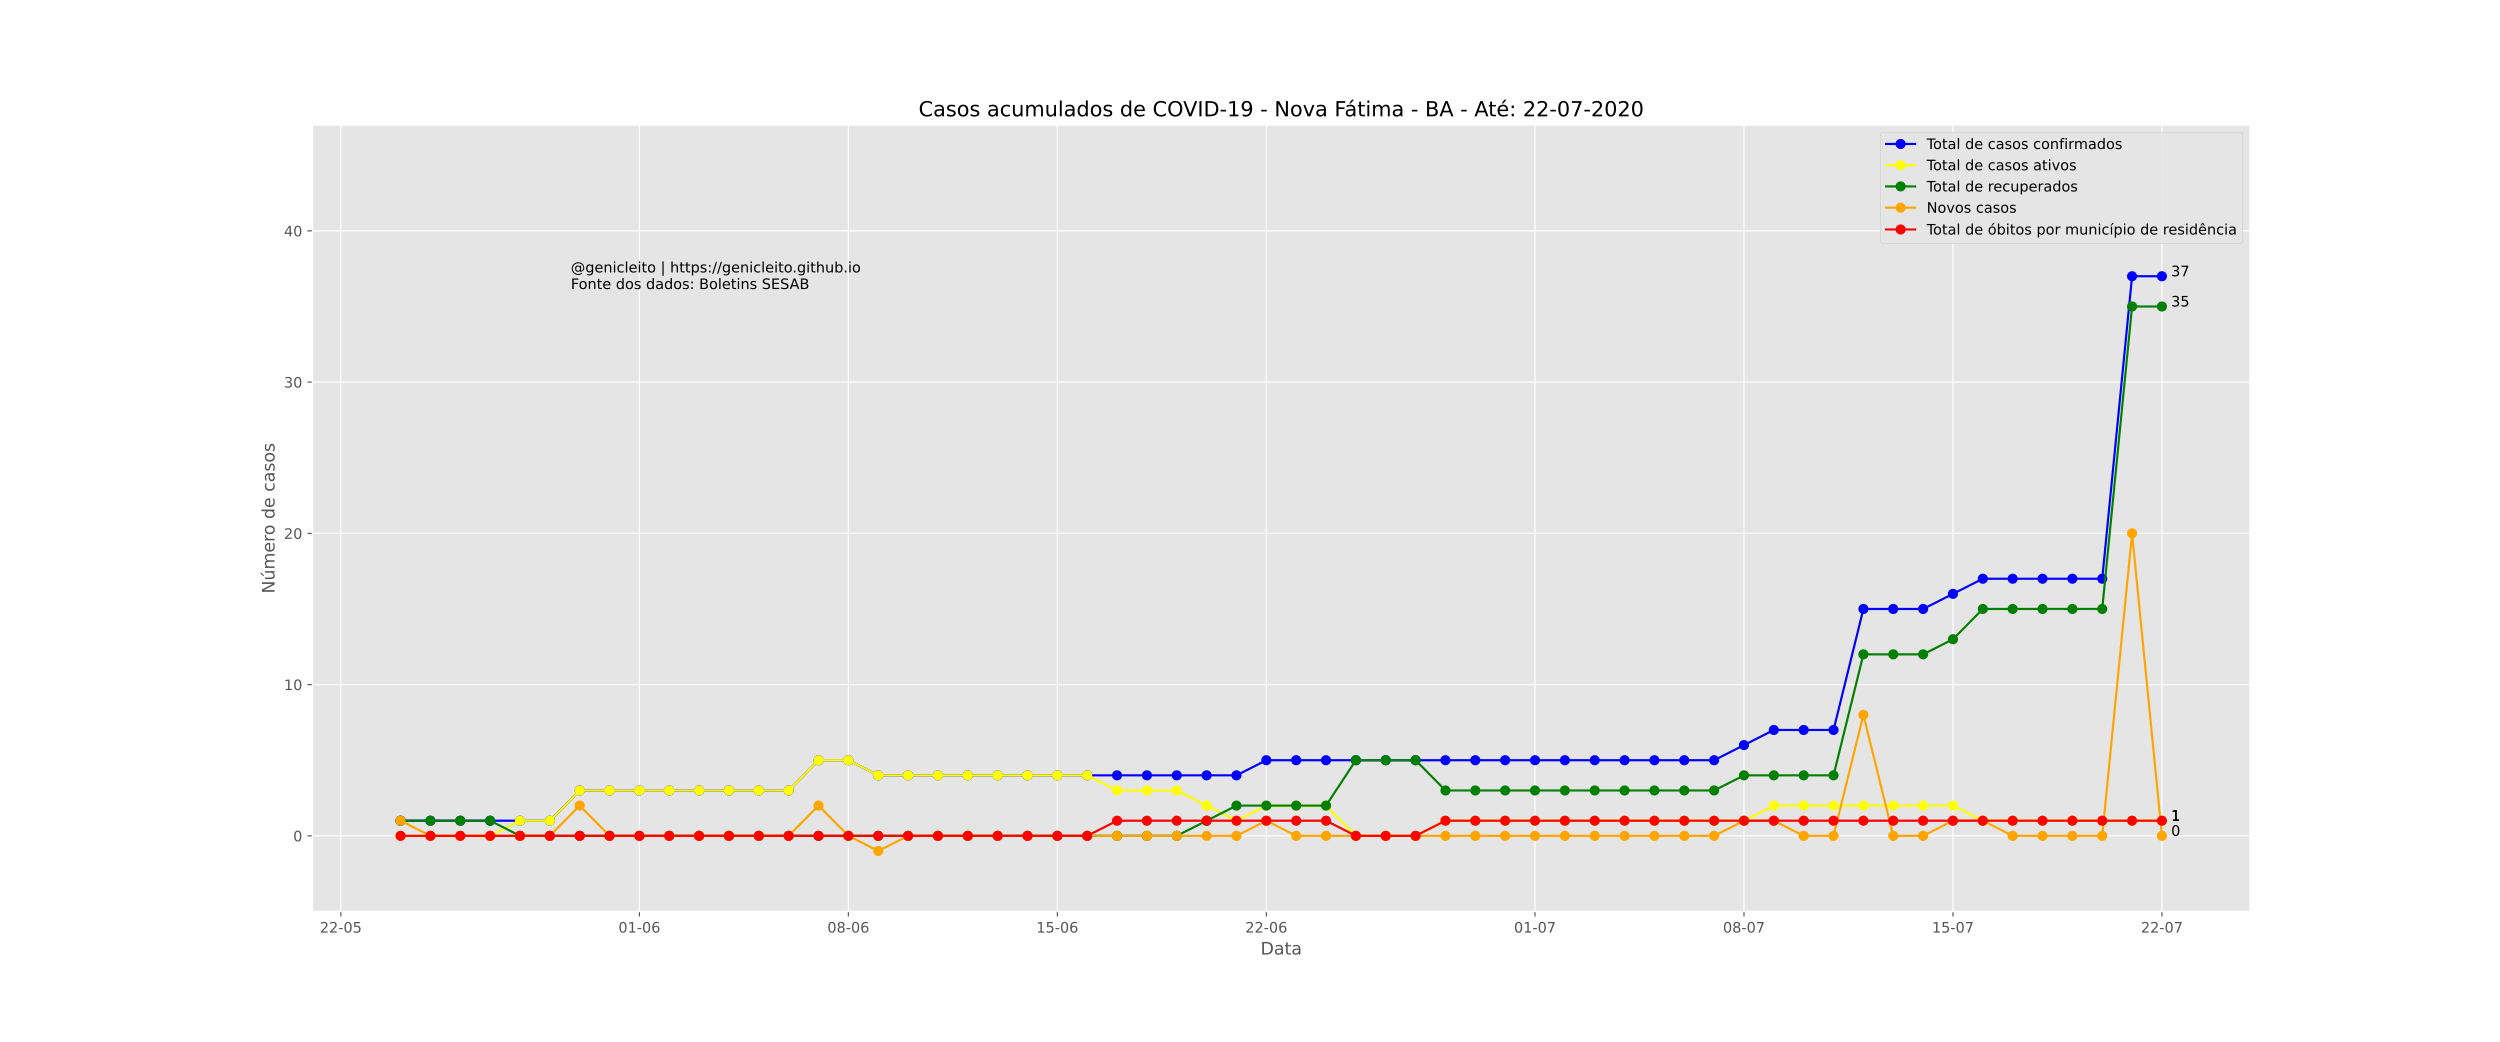 <?xml version="1.0" encoding="utf-8" standalone="no"?>
<!DOCTYPE svg PUBLIC "-//W3C//DTD SVG 1.1//EN"
  "http://www.w3.org/Graphics/SVG/1.1/DTD/svg11.dtd">
<!-- Created with matplotlib (https://matplotlib.org/) -->
<svg height="720pt" version="1.1" viewBox="0 0 1728 720" width="1728pt" xmlns="http://www.w3.org/2000/svg" xmlns:xlink="http://www.w3.org/1999/xlink">
 <defs>
  <style type="text/css">
*{stroke-linecap:butt;stroke-linejoin:round;}
  </style>
 </defs>
 <g id="figure_1">
  <g id="patch_1">
   <path d="M 0 720 
L 1728 720 
L 1728 0 
L 0 0 
z
" style="fill:#ffffff;"/>
  </g>
  <g id="axes_1">
   <g id="patch_2">
    <path d="M 216 630 
L 1555.2 630 
L 1555.2 86.4 
L 216 86.4 
z
" style="fill:#e5e5e5;"/>
   </g>
   <g id="matplotlib.axis_1">
    <g id="xtick_1">
     <g id="line2d_1">
      <path clip-path="url(#pdfb99cffd9)" d="M 235.603 630 
L 235.603 86.4 
" style="fill:none;stroke:#ffffff;stroke-linecap:square;stroke-width:0.8;"/>
     </g>
     <g id="line2d_2">
      <defs>
       <path d="M 0 0 
L 0 3.5 
" id="m6270520443" style="stroke:#555555;stroke-width:0.8;"/>
      </defs>
      <g>
       <use style="fill:#555555;stroke:#555555;stroke-width:0.8;" x="235.603" xlink:href="#m6270520443" y="630"/>
      </g>
     </g>
     <g id="text_1">
      <!-- 22-05 -->
      <defs>
       <path d="M 19.188 8.297 
L 53.609 8.297 
L 53.609 0 
L 7.328 0 
L 7.328 8.297 
Q 12.938 14.109 22.625 23.891 
Q 32.328 33.688 34.812 36.531 
Q 39.547 41.844 41.422 45.531 
Q 43.312 49.219 43.312 52.781 
Q 43.312 58.594 39.234 62.25 
Q 35.156 65.922 28.609 65.922 
Q 23.969 65.922 18.812 64.312 
Q 13.672 62.703 7.812 59.422 
L 7.812 69.391 
Q 13.766 71.781 18.938 73 
Q 24.125 74.219 28.422 74.219 
Q 39.75 74.219 46.484 68.547 
Q 53.219 62.891 53.219 53.422 
Q 53.219 48.922 51.531 44.891 
Q 49.859 40.875 45.406 35.406 
Q 44.188 33.984 37.641 27.219 
Q 31.109 20.453 19.188 8.297 
z
" id="DejaVuSans-50"/>
       <path d="M 4.891 31.391 
L 31.203 31.391 
L 31.203 23.391 
L 4.891 23.391 
z
" id="DejaVuSans-45"/>
       <path d="M 31.781 66.406 
Q 24.172 66.406 20.328 58.906 
Q 16.5 51.422 16.5 36.375 
Q 16.5 21.391 20.328 13.891 
Q 24.172 6.391 31.781 6.391 
Q 39.453 6.391 43.281 13.891 
Q 47.125 21.391 47.125 36.375 
Q 47.125 51.422 43.281 58.906 
Q 39.453 66.406 31.781 66.406 
z
M 31.781 74.219 
Q 44.047 74.219 50.516 64.516 
Q 56.984 54.828 56.984 36.375 
Q 56.984 17.969 50.516 8.266 
Q 44.047 -1.422 31.781 -1.422 
Q 19.531 -1.422 13.062 8.266 
Q 6.594 17.969 6.594 36.375 
Q 6.594 54.828 13.062 64.516 
Q 19.531 74.219 31.781 74.219 
z
" id="DejaVuSans-48"/>
       <path d="M 10.797 72.906 
L 49.516 72.906 
L 49.516 64.594 
L 19.828 64.594 
L 19.828 46.734 
Q 21.969 47.469 24.109 47.828 
Q 26.266 48.188 28.422 48.188 
Q 40.625 48.188 47.75 41.5 
Q 54.891 34.812 54.891 23.391 
Q 54.891 11.625 47.562 5.094 
Q 40.234 -1.422 26.906 -1.422 
Q 22.312 -1.422 17.547 -0.641 
Q 12.797 0.141 7.719 1.703 
L 7.719 11.625 
Q 12.109 9.234 16.797 8.062 
Q 21.484 6.891 26.703 6.891 
Q 35.156 6.891 40.078 11.328 
Q 45.016 15.766 45.016 23.391 
Q 45.016 31 40.078 35.438 
Q 35.156 39.891 26.703 39.891 
Q 22.75 39.891 18.812 39.016 
Q 14.891 38.141 10.797 36.281 
z
" id="DejaVuSans-53"/>
      </defs>
      <g style="fill:#555555;" transform="translate(221.074 644.598)scale(0.1 -0.1)">
       <use xlink:href="#DejaVuSans-50"/>
       <use x="63.623" xlink:href="#DejaVuSans-50"/>
       <use x="127.246" xlink:href="#DejaVuSans-45"/>
       <use x="163.33" xlink:href="#DejaVuSans-48"/>
       <use x="226.953" xlink:href="#DejaVuSans-53"/>
      </g>
     </g>
    </g>
    <g id="xtick_2">
     <g id="line2d_3">
      <path clip-path="url(#pdfb99cffd9)" d="M 441.951 630 
L 441.951 86.4 
" style="fill:none;stroke:#ffffff;stroke-linecap:square;stroke-width:0.8;"/>
     </g>
     <g id="line2d_4">
      <g>
       <use style="fill:#555555;stroke:#555555;stroke-width:0.8;" x="441.951" xlink:href="#m6270520443" y="630"/>
      </g>
     </g>
     <g id="text_2">
      <!-- 01-06 -->
      <defs>
       <path d="M 12.406 8.297 
L 28.516 8.297 
L 28.516 63.922 
L 10.984 60.406 
L 10.984 69.391 
L 28.422 72.906 
L 38.281 72.906 
L 38.281 8.297 
L 54.391 8.297 
L 54.391 0 
L 12.406 0 
z
" id="DejaVuSans-49"/>
       <path d="M 33.016 40.375 
Q 26.375 40.375 22.484 35.828 
Q 18.609 31.297 18.609 23.391 
Q 18.609 15.531 22.484 10.953 
Q 26.375 6.391 33.016 6.391 
Q 39.656 6.391 43.531 10.953 
Q 47.406 15.531 47.406 23.391 
Q 47.406 31.297 43.531 35.828 
Q 39.656 40.375 33.016 40.375 
z
M 52.594 71.297 
L 52.594 62.312 
Q 48.875 64.062 45.094 64.984 
Q 41.312 65.922 37.594 65.922 
Q 27.828 65.922 22.672 59.328 
Q 17.531 52.734 16.797 39.406 
Q 19.672 43.656 24.016 45.922 
Q 28.375 48.188 33.594 48.188 
Q 44.578 48.188 50.953 41.516 
Q 57.328 34.859 57.328 23.391 
Q 57.328 12.156 50.688 5.359 
Q 44.047 -1.422 33.016 -1.422 
Q 20.359 -1.422 13.672 8.266 
Q 6.984 17.969 6.984 36.375 
Q 6.984 53.656 15.188 63.938 
Q 23.391 74.219 37.203 74.219 
Q 40.922 74.219 44.703 73.484 
Q 48.484 72.75 52.594 71.297 
z
" id="DejaVuSans-54"/>
      </defs>
      <g style="fill:#555555;" transform="translate(427.422 644.598)scale(0.1 -0.1)">
       <use xlink:href="#DejaVuSans-48"/>
       <use x="63.623" xlink:href="#DejaVuSans-49"/>
       <use x="127.246" xlink:href="#DejaVuSans-45"/>
       <use x="163.33" xlink:href="#DejaVuSans-48"/>
       <use x="226.953" xlink:href="#DejaVuSans-54"/>
      </g>
     </g>
    </g>
    <g id="xtick_3">
     <g id="line2d_5">
      <path clip-path="url(#pdfb99cffd9)" d="M 586.395 630 
L 586.395 86.4 
" style="fill:none;stroke:#ffffff;stroke-linecap:square;stroke-width:0.8;"/>
     </g>
     <g id="line2d_6">
      <g>
       <use style="fill:#555555;stroke:#555555;stroke-width:0.8;" x="586.395" xlink:href="#m6270520443" y="630"/>
      </g>
     </g>
     <g id="text_3">
      <!-- 08-06 -->
      <defs>
       <path d="M 31.781 34.625 
Q 24.75 34.625 20.719 30.859 
Q 16.703 27.094 16.703 20.516 
Q 16.703 13.922 20.719 10.156 
Q 24.75 6.391 31.781 6.391 
Q 38.812 6.391 42.859 10.172 
Q 46.922 13.969 46.922 20.516 
Q 46.922 27.094 42.891 30.859 
Q 38.875 34.625 31.781 34.625 
z
M 21.922 38.812 
Q 15.578 40.375 12.031 44.719 
Q 8.5 49.078 8.5 55.328 
Q 8.5 64.062 14.719 69.141 
Q 20.953 74.219 31.781 74.219 
Q 42.672 74.219 48.875 69.141 
Q 55.078 64.062 55.078 55.328 
Q 55.078 49.078 51.531 44.719 
Q 48 40.375 41.703 38.812 
Q 48.828 37.156 52.797 32.312 
Q 56.781 27.484 56.781 20.516 
Q 56.781 9.906 50.312 4.234 
Q 43.844 -1.422 31.781 -1.422 
Q 19.734 -1.422 13.25 4.234 
Q 6.781 9.906 6.781 20.516 
Q 6.781 27.484 10.781 32.312 
Q 14.797 37.156 21.922 38.812 
z
M 18.312 54.391 
Q 18.312 48.734 21.844 45.562 
Q 25.391 42.391 31.781 42.391 
Q 38.141 42.391 41.719 45.562 
Q 45.312 48.734 45.312 54.391 
Q 45.312 60.062 41.719 63.234 
Q 38.141 66.406 31.781 66.406 
Q 25.391 66.406 21.844 63.234 
Q 18.312 60.062 18.312 54.391 
z
" id="DejaVuSans-56"/>
      </defs>
      <g style="fill:#555555;" transform="translate(571.866 644.598)scale(0.1 -0.1)">
       <use xlink:href="#DejaVuSans-48"/>
       <use x="63.623" xlink:href="#DejaVuSans-56"/>
       <use x="127.246" xlink:href="#DejaVuSans-45"/>
       <use x="163.33" xlink:href="#DejaVuSans-48"/>
       <use x="226.953" xlink:href="#DejaVuSans-54"/>
      </g>
     </g>
    </g>
    <g id="xtick_4">
     <g id="line2d_7">
      <path clip-path="url(#pdfb99cffd9)" d="M 730.839 630 
L 730.839 86.4 
" style="fill:none;stroke:#ffffff;stroke-linecap:square;stroke-width:0.8;"/>
     </g>
     <g id="line2d_8">
      <g>
       <use style="fill:#555555;stroke:#555555;stroke-width:0.8;" x="730.839" xlink:href="#m6270520443" y="630"/>
      </g>
     </g>
     <g id="text_4">
      <!-- 15-06 -->
      <g style="fill:#555555;" transform="translate(716.31 644.598)scale(0.1 -0.1)">
       <use xlink:href="#DejaVuSans-49"/>
       <use x="63.623" xlink:href="#DejaVuSans-53"/>
       <use x="127.246" xlink:href="#DejaVuSans-45"/>
       <use x="163.33" xlink:href="#DejaVuSans-48"/>
       <use x="226.953" xlink:href="#DejaVuSans-54"/>
      </g>
     </g>
    </g>
    <g id="xtick_5">
     <g id="line2d_9">
      <path clip-path="url(#pdfb99cffd9)" d="M 875.283 630 
L 875.283 86.4 
" style="fill:none;stroke:#ffffff;stroke-linecap:square;stroke-width:0.8;"/>
     </g>
     <g id="line2d_10">
      <g>
       <use style="fill:#555555;stroke:#555555;stroke-width:0.8;" x="875.283" xlink:href="#m6270520443" y="630"/>
      </g>
     </g>
     <g id="text_5">
      <!-- 22-06 -->
      <g style="fill:#555555;" transform="translate(860.754 644.598)scale(0.1 -0.1)">
       <use xlink:href="#DejaVuSans-50"/>
       <use x="63.623" xlink:href="#DejaVuSans-50"/>
       <use x="127.246" xlink:href="#DejaVuSans-45"/>
       <use x="163.33" xlink:href="#DejaVuSans-48"/>
       <use x="226.953" xlink:href="#DejaVuSans-54"/>
      </g>
     </g>
    </g>
    <g id="xtick_6">
     <g id="line2d_11">
      <path clip-path="url(#pdfb99cffd9)" d="M 1060.996 630 
L 1060.996 86.4 
" style="fill:none;stroke:#ffffff;stroke-linecap:square;stroke-width:0.8;"/>
     </g>
     <g id="line2d_12">
      <g>
       <use style="fill:#555555;stroke:#555555;stroke-width:0.8;" x="1060.996" xlink:href="#m6270520443" y="630"/>
      </g>
     </g>
     <g id="text_6">
      <!-- 01-07 -->
      <defs>
       <path d="M 8.203 72.906 
L 55.078 72.906 
L 55.078 68.703 
L 28.609 0 
L 18.312 0 
L 43.219 64.594 
L 8.203 64.594 
z
" id="DejaVuSans-55"/>
      </defs>
      <g style="fill:#555555;" transform="translate(1046.467 644.598)scale(0.1 -0.1)">
       <use xlink:href="#DejaVuSans-48"/>
       <use x="63.623" xlink:href="#DejaVuSans-49"/>
       <use x="127.246" xlink:href="#DejaVuSans-45"/>
       <use x="163.33" xlink:href="#DejaVuSans-48"/>
       <use x="226.953" xlink:href="#DejaVuSans-55"/>
      </g>
     </g>
    </g>
    <g id="xtick_7">
     <g id="line2d_13">
      <path clip-path="url(#pdfb99cffd9)" d="M 1205.44 630 
L 1205.44 86.4 
" style="fill:none;stroke:#ffffff;stroke-linecap:square;stroke-width:0.8;"/>
     </g>
     <g id="line2d_14">
      <g>
       <use style="fill:#555555;stroke:#555555;stroke-width:0.8;" x="1205.44" xlink:href="#m6270520443" y="630"/>
      </g>
     </g>
     <g id="text_7">
      <!-- 08-07 -->
      <g style="fill:#555555;" transform="translate(1190.911 644.598)scale(0.1 -0.1)">
       <use xlink:href="#DejaVuSans-48"/>
       <use x="63.623" xlink:href="#DejaVuSans-56"/>
       <use x="127.246" xlink:href="#DejaVuSans-45"/>
       <use x="163.33" xlink:href="#DejaVuSans-48"/>
       <use x="226.953" xlink:href="#DejaVuSans-55"/>
      </g>
     </g>
    </g>
    <g id="xtick_8">
     <g id="line2d_15">
      <path clip-path="url(#pdfb99cffd9)" d="M 1349.884 630 
L 1349.884 86.4 
" style="fill:none;stroke:#ffffff;stroke-linecap:square;stroke-width:0.8;"/>
     </g>
     <g id="line2d_16">
      <g>
       <use style="fill:#555555;stroke:#555555;stroke-width:0.8;" x="1349.884" xlink:href="#m6270520443" y="630"/>
      </g>
     </g>
     <g id="text_8">
      <!-- 15-07 -->
      <g style="fill:#555555;" transform="translate(1335.355 644.598)scale(0.1 -0.1)">
       <use xlink:href="#DejaVuSans-49"/>
       <use x="63.623" xlink:href="#DejaVuSans-53"/>
       <use x="127.246" xlink:href="#DejaVuSans-45"/>
       <use x="163.33" xlink:href="#DejaVuSans-48"/>
       <use x="226.953" xlink:href="#DejaVuSans-55"/>
      </g>
     </g>
    </g>
    <g id="xtick_9">
     <g id="line2d_17">
      <path clip-path="url(#pdfb99cffd9)" d="M 1494.327 630 
L 1494.327 86.4 
" style="fill:none;stroke:#ffffff;stroke-linecap:square;stroke-width:0.8;"/>
     </g>
     <g id="line2d_18">
      <g>
       <use style="fill:#555555;stroke:#555555;stroke-width:0.8;" x="1494.327" xlink:href="#m6270520443" y="630"/>
      </g>
     </g>
     <g id="text_9">
      <!-- 22-07 -->
      <g style="fill:#555555;" transform="translate(1479.798 644.598)scale(0.1 -0.1)">
       <use xlink:href="#DejaVuSans-50"/>
       <use x="63.623" xlink:href="#DejaVuSans-50"/>
       <use x="127.246" xlink:href="#DejaVuSans-45"/>
       <use x="163.33" xlink:href="#DejaVuSans-48"/>
       <use x="226.953" xlink:href="#DejaVuSans-55"/>
      </g>
     </g>
    </g>
    <g id="text_10">
     <!-- Data -->
     <defs>
      <path d="M 19.672 64.797 
L 19.672 8.109 
L 31.594 8.109 
Q 46.688 8.109 53.688 14.938 
Q 60.688 21.781 60.688 36.531 
Q 60.688 51.172 53.688 57.984 
Q 46.688 64.797 31.594 64.797 
z
M 9.812 72.906 
L 30.078 72.906 
Q 51.266 72.906 61.172 64.094 
Q 71.094 55.281 71.094 36.531 
Q 71.094 17.672 61.125 8.828 
Q 51.172 0 30.078 0 
L 9.812 0 
z
" id="DejaVuSans-68"/>
      <path d="M 34.281 27.484 
Q 23.391 27.484 19.188 25 
Q 14.984 22.516 14.984 16.5 
Q 14.984 11.719 18.141 8.906 
Q 21.297 6.109 26.703 6.109 
Q 34.188 6.109 38.703 11.406 
Q 43.219 16.703 43.219 25.484 
L 43.219 27.484 
z
M 52.203 31.203 
L 52.203 0 
L 43.219 0 
L 43.219 8.297 
Q 40.141 3.328 35.547 0.953 
Q 30.953 -1.422 24.312 -1.422 
Q 15.922 -1.422 10.953 3.297 
Q 6 8.016 6 15.922 
Q 6 25.141 12.172 29.828 
Q 18.359 34.516 30.609 34.516 
L 43.219 34.516 
L 43.219 35.406 
Q 43.219 41.609 39.141 45 
Q 35.062 48.391 27.688 48.391 
Q 23 48.391 18.547 47.266 
Q 14.109 46.141 10.016 43.891 
L 10.016 52.203 
Q 14.938 54.109 19.578 55.047 
Q 24.219 56 28.609 56 
Q 40.484 56 46.344 49.844 
Q 52.203 43.703 52.203 31.203 
z
" id="DejaVuSans-97"/>
      <path d="M 18.312 70.219 
L 18.312 54.688 
L 36.812 54.688 
L 36.812 47.703 
L 18.312 47.703 
L 18.312 18.016 
Q 18.312 11.328 20.141 9.422 
Q 21.969 7.516 27.594 7.516 
L 36.812 7.516 
L 36.812 0 
L 27.594 0 
Q 17.188 0 13.234 3.875 
Q 9.281 7.766 9.281 18.016 
L 9.281 47.703 
L 2.688 47.703 
L 2.688 54.688 
L 9.281 54.688 
L 9.281 70.219 
z
" id="DejaVuSans-116"/>
     </defs>
     <g style="fill:#555555;" transform="translate(871.274 659.796)scale(0.12 -0.12)">
      <use xlink:href="#DejaVuSans-68"/>
      <use x="77.002" xlink:href="#DejaVuSans-97"/>
      <use x="138.281" xlink:href="#DejaVuSans-116"/>
      <use x="177.49" xlink:href="#DejaVuSans-97"/>
     </g>
    </g>
   </g>
   <g id="matplotlib.axis_2">
    <g id="ytick_1">
     <g id="line2d_19">
      <path clip-path="url(#pdfb99cffd9)" d="M 216 577.731 
L 1555.2 577.731 
" style="fill:none;stroke:#ffffff;stroke-linecap:square;stroke-width:0.8;"/>
     </g>
     <g id="line2d_20">
      <defs>
       <path d="M 0 0 
L -3.5 0 
" id="mf5663762b9" style="stroke:#555555;stroke-width:0.8;"/>
      </defs>
      <g>
       <use style="fill:#555555;stroke:#555555;stroke-width:0.8;" x="216" xlink:href="#mf5663762b9" y="577.731"/>
      </g>
     </g>
     <g id="text_11">
      <!-- 0 -->
      <g style="fill:#555555;" transform="translate(202.637 581.53)scale(0.1 -0.1)">
       <use xlink:href="#DejaVuSans-48"/>
      </g>
     </g>
    </g>
    <g id="ytick_2">
     <g id="line2d_21">
      <path clip-path="url(#pdfb99cffd9)" d="M 216 473.192 
L 1555.2 473.192 
" style="fill:none;stroke:#ffffff;stroke-linecap:square;stroke-width:0.8;"/>
     </g>
     <g id="line2d_22">
      <g>
       <use style="fill:#555555;stroke:#555555;stroke-width:0.8;" x="216" xlink:href="#mf5663762b9" y="473.192"/>
      </g>
     </g>
     <g id="text_12">
      <!-- 10 -->
      <g style="fill:#555555;" transform="translate(196.275 476.992)scale(0.1 -0.1)">
       <use xlink:href="#DejaVuSans-49"/>
       <use x="63.623" xlink:href="#DejaVuSans-48"/>
      </g>
     </g>
    </g>
    <g id="ytick_3">
     <g id="line2d_23">
      <path clip-path="url(#pdfb99cffd9)" d="M 216 368.654 
L 1555.2 368.654 
" style="fill:none;stroke:#ffffff;stroke-linecap:square;stroke-width:0.8;"/>
     </g>
     <g id="line2d_24">
      <g>
       <use style="fill:#555555;stroke:#555555;stroke-width:0.8;" x="216" xlink:href="#mf5663762b9" y="368.654"/>
      </g>
     </g>
     <g id="text_13">
      <!-- 20 -->
      <g style="fill:#555555;" transform="translate(196.275 372.453)scale(0.1 -0.1)">
       <use xlink:href="#DejaVuSans-50"/>
       <use x="63.623" xlink:href="#DejaVuSans-48"/>
      </g>
     </g>
    </g>
    <g id="ytick_4">
     <g id="line2d_25">
      <path clip-path="url(#pdfb99cffd9)" d="M 216 264.115 
L 1555.2 264.115 
" style="fill:none;stroke:#ffffff;stroke-linecap:square;stroke-width:0.8;"/>
     </g>
     <g id="line2d_26">
      <g>
       <use style="fill:#555555;stroke:#555555;stroke-width:0.8;" x="216" xlink:href="#mf5663762b9" y="264.115"/>
      </g>
     </g>
     <g id="text_14">
      <!-- 30 -->
      <defs>
       <path d="M 40.578 39.312 
Q 47.656 37.797 51.625 33 
Q 55.609 28.219 55.609 21.188 
Q 55.609 10.406 48.188 4.484 
Q 40.766 -1.422 27.094 -1.422 
Q 22.516 -1.422 17.656 -0.516 
Q 12.797 0.391 7.625 2.203 
L 7.625 11.719 
Q 11.719 9.328 16.594 8.109 
Q 21.484 6.891 26.812 6.891 
Q 36.078 6.891 40.938 10.547 
Q 45.797 14.203 45.797 21.188 
Q 45.797 27.641 41.281 31.266 
Q 36.766 34.906 28.719 34.906 
L 20.219 34.906 
L 20.219 43.016 
L 29.109 43.016 
Q 36.375 43.016 40.234 45.922 
Q 44.094 48.828 44.094 54.297 
Q 44.094 59.906 40.109 62.906 
Q 36.141 65.922 28.719 65.922 
Q 24.656 65.922 20.016 65.031 
Q 15.375 64.156 9.812 62.312 
L 9.812 71.094 
Q 15.438 72.656 20.344 73.438 
Q 25.25 74.219 29.594 74.219 
Q 40.828 74.219 47.359 69.109 
Q 53.906 64.016 53.906 55.328 
Q 53.906 49.266 50.438 45.094 
Q 46.969 40.922 40.578 39.312 
z
" id="DejaVuSans-51"/>
      </defs>
      <g style="fill:#555555;" transform="translate(196.275 267.915)scale(0.1 -0.1)">
       <use xlink:href="#DejaVuSans-51"/>
       <use x="63.623" xlink:href="#DejaVuSans-48"/>
      </g>
     </g>
    </g>
    <g id="ytick_5">
     <g id="line2d_27">
      <path clip-path="url(#pdfb99cffd9)" d="M 216 159.577 
L 1555.2 159.577 
" style="fill:none;stroke:#ffffff;stroke-linecap:square;stroke-width:0.8;"/>
     </g>
     <g id="line2d_28">
      <g>
       <use style="fill:#555555;stroke:#555555;stroke-width:0.8;" x="216" xlink:href="#mf5663762b9" y="159.577"/>
      </g>
     </g>
     <g id="text_15">
      <!-- 40 -->
      <defs>
       <path d="M 37.797 64.312 
L 12.891 25.391 
L 37.797 25.391 
z
M 35.203 72.906 
L 47.609 72.906 
L 47.609 25.391 
L 58.016 25.391 
L 58.016 17.188 
L 47.609 17.188 
L 47.609 0 
L 37.797 0 
L 37.797 17.188 
L 4.891 17.188 
L 4.891 26.703 
z
" id="DejaVuSans-52"/>
      </defs>
      <g style="fill:#555555;" transform="translate(196.275 163.376)scale(0.1 -0.1)">
       <use xlink:href="#DejaVuSans-52"/>
       <use x="63.623" xlink:href="#DejaVuSans-48"/>
      </g>
     </g>
    </g>
    <g id="text_16">
     <!-- Número de casos -->
     <defs>
      <path d="M 9.812 72.906 
L 23.094 72.906 
L 55.422 11.922 
L 55.422 72.906 
L 64.984 72.906 
L 64.984 0 
L 51.703 0 
L 19.391 60.984 
L 19.391 0 
L 9.812 0 
z
" id="DejaVuSans-78"/>
      <path d="M 8.5 21.578 
L 8.5 54.688 
L 17.484 54.688 
L 17.484 21.922 
Q 17.484 14.156 20.5 10.266 
Q 23.531 6.391 29.594 6.391 
Q 36.859 6.391 41.078 11.031 
Q 45.312 15.672 45.312 23.688 
L 45.312 54.688 
L 54.297 54.688 
L 54.297 0 
L 45.312 0 
L 45.312 8.406 
Q 42.047 3.422 37.719 1 
Q 33.406 -1.422 27.688 -1.422 
Q 18.266 -1.422 13.375 4.438 
Q 8.5 10.297 8.5 21.578 
z
M 31.109 56 
z
M 37.781 79.984 
L 47.5 79.984 
L 31.594 61.625 
L 24.109 61.625 
z
" id="DejaVuSans-250"/>
      <path d="M 52 44.188 
Q 55.375 50.25 60.062 53.125 
Q 64.75 56 71.094 56 
Q 79.641 56 84.281 50.016 
Q 88.922 44.047 88.922 33.016 
L 88.922 0 
L 79.891 0 
L 79.891 32.719 
Q 79.891 40.578 77.094 44.375 
Q 74.312 48.188 68.609 48.188 
Q 61.625 48.188 57.562 43.547 
Q 53.516 38.922 53.516 30.906 
L 53.516 0 
L 44.484 0 
L 44.484 32.719 
Q 44.484 40.625 41.703 44.406 
Q 38.922 48.188 33.109 48.188 
Q 26.219 48.188 22.156 43.531 
Q 18.109 38.875 18.109 30.906 
L 18.109 0 
L 9.078 0 
L 9.078 54.688 
L 18.109 54.688 
L 18.109 46.188 
Q 21.188 51.219 25.484 53.609 
Q 29.781 56 35.688 56 
Q 41.656 56 45.828 52.969 
Q 50 49.953 52 44.188 
z
" id="DejaVuSans-109"/>
      <path d="M 56.203 29.594 
L 56.203 25.203 
L 14.891 25.203 
Q 15.484 15.922 20.484 11.062 
Q 25.484 6.203 34.422 6.203 
Q 39.594 6.203 44.453 7.469 
Q 49.312 8.734 54.109 11.281 
L 54.109 2.781 
Q 49.266 0.734 44.188 -0.344 
Q 39.109 -1.422 33.891 -1.422 
Q 20.797 -1.422 13.156 6.188 
Q 5.516 13.812 5.516 26.812 
Q 5.516 40.234 12.766 48.109 
Q 20.016 56 32.328 56 
Q 43.359 56 49.781 48.891 
Q 56.203 41.797 56.203 29.594 
z
M 47.219 32.234 
Q 47.125 39.594 43.094 43.984 
Q 39.062 48.391 32.422 48.391 
Q 24.906 48.391 20.391 44.141 
Q 15.875 39.891 15.188 32.172 
z
" id="DejaVuSans-101"/>
      <path d="M 41.109 46.297 
Q 39.594 47.172 37.812 47.578 
Q 36.031 48 33.891 48 
Q 26.266 48 22.188 43.047 
Q 18.109 38.094 18.109 28.812 
L 18.109 0 
L 9.078 0 
L 9.078 54.688 
L 18.109 54.688 
L 18.109 46.188 
Q 20.953 51.172 25.484 53.578 
Q 30.031 56 36.531 56 
Q 37.453 56 38.578 55.875 
Q 39.703 55.766 41.062 55.516 
z
" id="DejaVuSans-114"/>
      <path d="M 30.609 48.391 
Q 23.391 48.391 19.188 42.75 
Q 14.984 37.109 14.984 27.297 
Q 14.984 17.484 19.156 11.844 
Q 23.344 6.203 30.609 6.203 
Q 37.797 6.203 41.984 11.859 
Q 46.188 17.531 46.188 27.297 
Q 46.188 37.016 41.984 42.703 
Q 37.797 48.391 30.609 48.391 
z
M 30.609 56 
Q 42.328 56 49.016 48.375 
Q 55.719 40.766 55.719 27.297 
Q 55.719 13.875 49.016 6.219 
Q 42.328 -1.422 30.609 -1.422 
Q 18.844 -1.422 12.172 6.219 
Q 5.516 13.875 5.516 27.297 
Q 5.516 40.766 12.172 48.375 
Q 18.844 56 30.609 56 
z
" id="DejaVuSans-111"/>
      <path id="DejaVuSans-32"/>
      <path d="M 45.406 46.391 
L 45.406 75.984 
L 54.391 75.984 
L 54.391 0 
L 45.406 0 
L 45.406 8.203 
Q 42.578 3.328 38.25 0.953 
Q 33.938 -1.422 27.875 -1.422 
Q 17.969 -1.422 11.734 6.484 
Q 5.516 14.406 5.516 27.297 
Q 5.516 40.188 11.734 48.094 
Q 17.969 56 27.875 56 
Q 33.938 56 38.25 53.625 
Q 42.578 51.266 45.406 46.391 
z
M 14.797 27.297 
Q 14.797 17.391 18.875 11.75 
Q 22.953 6.109 30.078 6.109 
Q 37.203 6.109 41.297 11.75 
Q 45.406 17.391 45.406 27.297 
Q 45.406 37.203 41.297 42.844 
Q 37.203 48.484 30.078 48.484 
Q 22.953 48.484 18.875 42.844 
Q 14.797 37.203 14.797 27.297 
z
" id="DejaVuSans-100"/>
      <path d="M 48.781 52.594 
L 48.781 44.188 
Q 44.969 46.297 41.141 47.344 
Q 37.312 48.391 33.406 48.391 
Q 24.656 48.391 19.812 42.844 
Q 14.984 37.312 14.984 27.297 
Q 14.984 17.281 19.812 11.734 
Q 24.656 6.203 33.406 6.203 
Q 37.312 6.203 41.141 7.25 
Q 44.969 8.297 48.781 10.406 
L 48.781 2.094 
Q 45.016 0.344 40.984 -0.531 
Q 36.969 -1.422 32.422 -1.422 
Q 20.062 -1.422 12.781 6.344 
Q 5.516 14.109 5.516 27.297 
Q 5.516 40.672 12.859 48.328 
Q 20.219 56 33.016 56 
Q 37.156 56 41.109 55.141 
Q 45.062 54.297 48.781 52.594 
z
" id="DejaVuSans-99"/>
      <path d="M 44.281 53.078 
L 44.281 44.578 
Q 40.484 46.531 36.375 47.5 
Q 32.281 48.484 27.875 48.484 
Q 21.188 48.484 17.844 46.438 
Q 14.5 44.391 14.5 40.281 
Q 14.5 37.156 16.891 35.375 
Q 19.281 33.594 26.516 31.984 
L 29.594 31.297 
Q 39.156 29.25 43.188 25.516 
Q 47.219 21.781 47.219 15.094 
Q 47.219 7.469 41.188 3.016 
Q 35.156 -1.422 24.609 -1.422 
Q 20.219 -1.422 15.453 -0.562 
Q 10.688 0.297 5.422 2 
L 5.422 11.281 
Q 10.406 8.688 15.234 7.391 
Q 20.062 6.109 24.812 6.109 
Q 31.156 6.109 34.562 8.281 
Q 37.984 10.453 37.984 14.406 
Q 37.984 18.062 35.516 20.016 
Q 33.062 21.969 24.703 23.781 
L 21.578 24.516 
Q 13.234 26.266 9.516 29.906 
Q 5.812 33.547 5.812 39.891 
Q 5.812 47.609 11.281 51.797 
Q 16.75 56 26.812 56 
Q 31.781 56 36.172 55.266 
Q 40.578 54.547 44.281 53.078 
z
" id="DejaVuSans-115"/>
     </defs>
     <g style="fill:#555555;" transform="translate(189.779 410.243)rotate(-90)scale(0.12 -0.12)">
      <use xlink:href="#DejaVuSans-78"/>
      <use x="74.805" xlink:href="#DejaVuSans-250"/>
      <use x="138.184" xlink:href="#DejaVuSans-109"/>
      <use x="235.596" xlink:href="#DejaVuSans-101"/>
      <use x="297.119" xlink:href="#DejaVuSans-114"/>
      <use x="335.982" xlink:href="#DejaVuSans-111"/>
      <use x="397.164" xlink:href="#DejaVuSans-32"/>
      <use x="428.951" xlink:href="#DejaVuSans-100"/>
      <use x="492.428" xlink:href="#DejaVuSans-101"/>
      <use x="553.951" xlink:href="#DejaVuSans-32"/>
      <use x="585.738" xlink:href="#DejaVuSans-99"/>
      <use x="640.719" xlink:href="#DejaVuSans-97"/>
      <use x="701.998" xlink:href="#DejaVuSans-115"/>
      <use x="754.098" xlink:href="#DejaVuSans-111"/>
      <use x="815.279" xlink:href="#DejaVuSans-115"/>
     </g>
    </g>
   </g>
   <g id="line2d_29">
    <path clip-path="url(#pdfb99cffd9)" d="M 276.873 567.277 
L 297.508 567.277 
L 318.142 567.277 
L 338.777 567.277 
L 359.412 567.277 
L 380.047 567.277 
L 400.682 546.369 
L 421.316 546.369 
L 441.951 546.369 
L 462.586 546.369 
L 483.221 546.369 
L 503.856 546.369 
L 524.491 546.369 
L 545.125 546.369 
L 565.76 525.462 
L 586.395 525.462 
L 607.03 535.915 
L 627.665 535.915 
L 648.3 535.915 
L 668.934 535.915 
L 689.569 535.915 
L 710.204 535.915 
L 730.839 535.915 
L 751.474 535.915 
L 772.108 535.915 
L 792.743 535.915 
L 813.378 535.915 
L 834.013 535.915 
L 854.648 535.915 
L 875.283 525.462 
L 895.917 525.462 
L 916.552 525.462 
L 937.187 525.462 
L 957.822 525.462 
L 978.457 525.462 
L 999.092 525.462 
L 1019.726 525.462 
L 1040.361 525.462 
L 1060.996 525.462 
L 1081.631 525.462 
L 1102.266 525.462 
L 1122.9 525.462 
L 1143.535 525.462 
L 1164.17 525.462 
L 1184.805 525.462 
L 1205.44 515.008 
L 1226.075 504.554 
L 1246.709 504.554 
L 1267.344 504.554 
L 1287.979 420.923 
L 1308.614 420.923 
L 1329.249 420.923 
L 1349.884 410.469 
L 1370.518 400.015 
L 1391.153 400.015 
L 1411.788 400.015 
L 1432.423 400.015 
L 1453.058 400.015 
L 1473.692 190.938 
L 1494.327 190.938 
" style="fill:none;stroke:#0000ff;stroke-linecap:square;stroke-width:1.5;"/>
    <defs>
     <path d="M 0 3 
C 0.796 3 1.559 2.684 2.121 2.121 
C 2.684 1.559 3 0.796 3 0 
C 3 -0.796 2.684 -1.559 2.121 -2.121 
C 1.559 -2.684 0.796 -3 0 -3 
C -0.796 -3 -1.559 -2.684 -2.121 -2.121 
C -2.684 -1.559 -3 -0.796 -3 0 
C -3 0.796 -2.684 1.559 -2.121 2.121 
C -1.559 2.684 -0.796 3 0 3 
z
" id="m56386d68e2" style="stroke:#0000ff;"/>
    </defs>
    <g clip-path="url(#pdfb99cffd9)">
     <use style="fill:#0000ff;stroke:#0000ff;" x="276.873" xlink:href="#m56386d68e2" y="567.277"/>
     <use style="fill:#0000ff;stroke:#0000ff;" x="297.508" xlink:href="#m56386d68e2" y="567.277"/>
     <use style="fill:#0000ff;stroke:#0000ff;" x="318.142" xlink:href="#m56386d68e2" y="567.277"/>
     <use style="fill:#0000ff;stroke:#0000ff;" x="338.777" xlink:href="#m56386d68e2" y="567.277"/>
     <use style="fill:#0000ff;stroke:#0000ff;" x="359.412" xlink:href="#m56386d68e2" y="567.277"/>
     <use style="fill:#0000ff;stroke:#0000ff;" x="380.047" xlink:href="#m56386d68e2" y="567.277"/>
     <use style="fill:#0000ff;stroke:#0000ff;" x="400.682" xlink:href="#m56386d68e2" y="546.369"/>
     <use style="fill:#0000ff;stroke:#0000ff;" x="421.316" xlink:href="#m56386d68e2" y="546.369"/>
     <use style="fill:#0000ff;stroke:#0000ff;" x="441.951" xlink:href="#m56386d68e2" y="546.369"/>
     <use style="fill:#0000ff;stroke:#0000ff;" x="462.586" xlink:href="#m56386d68e2" y="546.369"/>
     <use style="fill:#0000ff;stroke:#0000ff;" x="483.221" xlink:href="#m56386d68e2" y="546.369"/>
     <use style="fill:#0000ff;stroke:#0000ff;" x="503.856" xlink:href="#m56386d68e2" y="546.369"/>
     <use style="fill:#0000ff;stroke:#0000ff;" x="524.491" xlink:href="#m56386d68e2" y="546.369"/>
     <use style="fill:#0000ff;stroke:#0000ff;" x="545.125" xlink:href="#m56386d68e2" y="546.369"/>
     <use style="fill:#0000ff;stroke:#0000ff;" x="565.76" xlink:href="#m56386d68e2" y="525.462"/>
     <use style="fill:#0000ff;stroke:#0000ff;" x="586.395" xlink:href="#m56386d68e2" y="525.462"/>
     <use style="fill:#0000ff;stroke:#0000ff;" x="607.03" xlink:href="#m56386d68e2" y="535.915"/>
     <use style="fill:#0000ff;stroke:#0000ff;" x="627.665" xlink:href="#m56386d68e2" y="535.915"/>
     <use style="fill:#0000ff;stroke:#0000ff;" x="648.3" xlink:href="#m56386d68e2" y="535.915"/>
     <use style="fill:#0000ff;stroke:#0000ff;" x="668.934" xlink:href="#m56386d68e2" y="535.915"/>
     <use style="fill:#0000ff;stroke:#0000ff;" x="689.569" xlink:href="#m56386d68e2" y="535.915"/>
     <use style="fill:#0000ff;stroke:#0000ff;" x="710.204" xlink:href="#m56386d68e2" y="535.915"/>
     <use style="fill:#0000ff;stroke:#0000ff;" x="730.839" xlink:href="#m56386d68e2" y="535.915"/>
     <use style="fill:#0000ff;stroke:#0000ff;" x="751.474" xlink:href="#m56386d68e2" y="535.915"/>
     <use style="fill:#0000ff;stroke:#0000ff;" x="772.108" xlink:href="#m56386d68e2" y="535.915"/>
     <use style="fill:#0000ff;stroke:#0000ff;" x="792.743" xlink:href="#m56386d68e2" y="535.915"/>
     <use style="fill:#0000ff;stroke:#0000ff;" x="813.378" xlink:href="#m56386d68e2" y="535.915"/>
     <use style="fill:#0000ff;stroke:#0000ff;" x="834.013" xlink:href="#m56386d68e2" y="535.915"/>
     <use style="fill:#0000ff;stroke:#0000ff;" x="854.648" xlink:href="#m56386d68e2" y="535.915"/>
     <use style="fill:#0000ff;stroke:#0000ff;" x="875.283" xlink:href="#m56386d68e2" y="525.462"/>
     <use style="fill:#0000ff;stroke:#0000ff;" x="895.917" xlink:href="#m56386d68e2" y="525.462"/>
     <use style="fill:#0000ff;stroke:#0000ff;" x="916.552" xlink:href="#m56386d68e2" y="525.462"/>
     <use style="fill:#0000ff;stroke:#0000ff;" x="937.187" xlink:href="#m56386d68e2" y="525.462"/>
     <use style="fill:#0000ff;stroke:#0000ff;" x="957.822" xlink:href="#m56386d68e2" y="525.462"/>
     <use style="fill:#0000ff;stroke:#0000ff;" x="978.457" xlink:href="#m56386d68e2" y="525.462"/>
     <use style="fill:#0000ff;stroke:#0000ff;" x="999.092" xlink:href="#m56386d68e2" y="525.462"/>
     <use style="fill:#0000ff;stroke:#0000ff;" x="1019.726" xlink:href="#m56386d68e2" y="525.462"/>
     <use style="fill:#0000ff;stroke:#0000ff;" x="1040.361" xlink:href="#m56386d68e2" y="525.462"/>
     <use style="fill:#0000ff;stroke:#0000ff;" x="1060.996" xlink:href="#m56386d68e2" y="525.462"/>
     <use style="fill:#0000ff;stroke:#0000ff;" x="1081.631" xlink:href="#m56386d68e2" y="525.462"/>
     <use style="fill:#0000ff;stroke:#0000ff;" x="1102.266" xlink:href="#m56386d68e2" y="525.462"/>
     <use style="fill:#0000ff;stroke:#0000ff;" x="1122.9" xlink:href="#m56386d68e2" y="525.462"/>
     <use style="fill:#0000ff;stroke:#0000ff;" x="1143.535" xlink:href="#m56386d68e2" y="525.462"/>
     <use style="fill:#0000ff;stroke:#0000ff;" x="1164.17" xlink:href="#m56386d68e2" y="525.462"/>
     <use style="fill:#0000ff;stroke:#0000ff;" x="1184.805" xlink:href="#m56386d68e2" y="525.462"/>
     <use style="fill:#0000ff;stroke:#0000ff;" x="1205.44" xlink:href="#m56386d68e2" y="515.008"/>
     <use style="fill:#0000ff;stroke:#0000ff;" x="1226.075" xlink:href="#m56386d68e2" y="504.554"/>
     <use style="fill:#0000ff;stroke:#0000ff;" x="1246.709" xlink:href="#m56386d68e2" y="504.554"/>
     <use style="fill:#0000ff;stroke:#0000ff;" x="1267.344" xlink:href="#m56386d68e2" y="504.554"/>
     <use style="fill:#0000ff;stroke:#0000ff;" x="1287.979" xlink:href="#m56386d68e2" y="420.923"/>
     <use style="fill:#0000ff;stroke:#0000ff;" x="1308.614" xlink:href="#m56386d68e2" y="420.923"/>
     <use style="fill:#0000ff;stroke:#0000ff;" x="1329.249" xlink:href="#m56386d68e2" y="420.923"/>
     <use style="fill:#0000ff;stroke:#0000ff;" x="1349.884" xlink:href="#m56386d68e2" y="410.469"/>
     <use style="fill:#0000ff;stroke:#0000ff;" x="1370.518" xlink:href="#m56386d68e2" y="400.015"/>
     <use style="fill:#0000ff;stroke:#0000ff;" x="1391.153" xlink:href="#m56386d68e2" y="400.015"/>
     <use style="fill:#0000ff;stroke:#0000ff;" x="1411.788" xlink:href="#m56386d68e2" y="400.015"/>
     <use style="fill:#0000ff;stroke:#0000ff;" x="1432.423" xlink:href="#m56386d68e2" y="400.015"/>
     <use style="fill:#0000ff;stroke:#0000ff;" x="1453.058" xlink:href="#m56386d68e2" y="400.015"/>
     <use style="fill:#0000ff;stroke:#0000ff;" x="1473.692" xlink:href="#m56386d68e2" y="190.938"/>
     <use style="fill:#0000ff;stroke:#0000ff;" x="1494.327" xlink:href="#m56386d68e2" y="190.938"/>
    </g>
   </g>
   <g id="line2d_30">
    <path clip-path="url(#pdfb99cffd9)" d="M 276.873 577.731 
L 297.508 577.731 
L 318.142 577.731 
L 338.777 577.731 
L 359.412 567.277 
L 380.047 567.277 
L 400.682 546.369 
L 421.316 546.369 
L 441.951 546.369 
L 462.586 546.369 
L 483.221 546.369 
L 503.856 546.369 
L 524.491 546.369 
L 545.125 546.369 
L 565.76 525.462 
L 586.395 525.462 
L 607.03 535.915 
L 627.665 535.915 
L 648.3 535.915 
L 668.934 535.915 
L 689.569 535.915 
L 710.204 535.915 
L 730.839 535.915 
L 751.474 535.915 
L 772.108 546.369 
L 792.743 546.369 
L 813.378 546.369 
L 834.013 556.823 
L 854.648 567.277 
L 875.283 556.823 
L 895.917 556.823 
L 916.552 556.823 
L 937.187 577.731 
L 957.822 577.731 
L 978.457 577.731 
L 999.092 567.277 
L 1019.726 567.277 
L 1040.361 567.277 
L 1060.996 567.277 
L 1081.631 567.277 
L 1102.266 567.277 
L 1122.9 567.277 
L 1143.535 567.277 
L 1164.17 567.277 
L 1184.805 567.277 
L 1205.44 567.277 
L 1226.075 556.823 
L 1246.709 556.823 
L 1267.344 556.823 
L 1287.979 556.823 
L 1308.614 556.823 
L 1329.249 556.823 
L 1349.884 556.823 
L 1370.518 567.277 
L 1391.153 567.277 
L 1411.788 567.277 
L 1432.423 567.277 
L 1453.058 567.277 
L 1473.692 567.277 
L 1494.327 567.277 
" style="fill:none;stroke:#ffff00;stroke-linecap:square;stroke-width:1.5;"/>
    <defs>
     <path d="M 0 3 
C 0.796 3 1.559 2.684 2.121 2.121 
C 2.684 1.559 3 0.796 3 0 
C 3 -0.796 2.684 -1.559 2.121 -2.121 
C 1.559 -2.684 0.796 -3 0 -3 
C -0.796 -3 -1.559 -2.684 -2.121 -2.121 
C -2.684 -1.559 -3 -0.796 -3 0 
C -3 0.796 -2.684 1.559 -2.121 2.121 
C -1.559 2.684 -0.796 3 0 3 
z
" id="m7908543827" style="stroke:#ffff00;"/>
    </defs>
    <g clip-path="url(#pdfb99cffd9)">
     <use style="fill:#ffff00;stroke:#ffff00;" x="276.873" xlink:href="#m7908543827" y="577.731"/>
     <use style="fill:#ffff00;stroke:#ffff00;" x="297.508" xlink:href="#m7908543827" y="577.731"/>
     <use style="fill:#ffff00;stroke:#ffff00;" x="318.142" xlink:href="#m7908543827" y="577.731"/>
     <use style="fill:#ffff00;stroke:#ffff00;" x="338.777" xlink:href="#m7908543827" y="577.731"/>
     <use style="fill:#ffff00;stroke:#ffff00;" x="359.412" xlink:href="#m7908543827" y="567.277"/>
     <use style="fill:#ffff00;stroke:#ffff00;" x="380.047" xlink:href="#m7908543827" y="567.277"/>
     <use style="fill:#ffff00;stroke:#ffff00;" x="400.682" xlink:href="#m7908543827" y="546.369"/>
     <use style="fill:#ffff00;stroke:#ffff00;" x="421.316" xlink:href="#m7908543827" y="546.369"/>
     <use style="fill:#ffff00;stroke:#ffff00;" x="441.951" xlink:href="#m7908543827" y="546.369"/>
     <use style="fill:#ffff00;stroke:#ffff00;" x="462.586" xlink:href="#m7908543827" y="546.369"/>
     <use style="fill:#ffff00;stroke:#ffff00;" x="483.221" xlink:href="#m7908543827" y="546.369"/>
     <use style="fill:#ffff00;stroke:#ffff00;" x="503.856" xlink:href="#m7908543827" y="546.369"/>
     <use style="fill:#ffff00;stroke:#ffff00;" x="524.491" xlink:href="#m7908543827" y="546.369"/>
     <use style="fill:#ffff00;stroke:#ffff00;" x="545.125" xlink:href="#m7908543827" y="546.369"/>
     <use style="fill:#ffff00;stroke:#ffff00;" x="565.76" xlink:href="#m7908543827" y="525.462"/>
     <use style="fill:#ffff00;stroke:#ffff00;" x="586.395" xlink:href="#m7908543827" y="525.462"/>
     <use style="fill:#ffff00;stroke:#ffff00;" x="607.03" xlink:href="#m7908543827" y="535.915"/>
     <use style="fill:#ffff00;stroke:#ffff00;" x="627.665" xlink:href="#m7908543827" y="535.915"/>
     <use style="fill:#ffff00;stroke:#ffff00;" x="648.3" xlink:href="#m7908543827" y="535.915"/>
     <use style="fill:#ffff00;stroke:#ffff00;" x="668.934" xlink:href="#m7908543827" y="535.915"/>
     <use style="fill:#ffff00;stroke:#ffff00;" x="689.569" xlink:href="#m7908543827" y="535.915"/>
     <use style="fill:#ffff00;stroke:#ffff00;" x="710.204" xlink:href="#m7908543827" y="535.915"/>
     <use style="fill:#ffff00;stroke:#ffff00;" x="730.839" xlink:href="#m7908543827" y="535.915"/>
     <use style="fill:#ffff00;stroke:#ffff00;" x="751.474" xlink:href="#m7908543827" y="535.915"/>
     <use style="fill:#ffff00;stroke:#ffff00;" x="772.108" xlink:href="#m7908543827" y="546.369"/>
     <use style="fill:#ffff00;stroke:#ffff00;" x="792.743" xlink:href="#m7908543827" y="546.369"/>
     <use style="fill:#ffff00;stroke:#ffff00;" x="813.378" xlink:href="#m7908543827" y="546.369"/>
     <use style="fill:#ffff00;stroke:#ffff00;" x="834.013" xlink:href="#m7908543827" y="556.823"/>
     <use style="fill:#ffff00;stroke:#ffff00;" x="854.648" xlink:href="#m7908543827" y="567.277"/>
     <use style="fill:#ffff00;stroke:#ffff00;" x="875.283" xlink:href="#m7908543827" y="556.823"/>
     <use style="fill:#ffff00;stroke:#ffff00;" x="895.917" xlink:href="#m7908543827" y="556.823"/>
     <use style="fill:#ffff00;stroke:#ffff00;" x="916.552" xlink:href="#m7908543827" y="556.823"/>
     <use style="fill:#ffff00;stroke:#ffff00;" x="937.187" xlink:href="#m7908543827" y="577.731"/>
     <use style="fill:#ffff00;stroke:#ffff00;" x="957.822" xlink:href="#m7908543827" y="577.731"/>
     <use style="fill:#ffff00;stroke:#ffff00;" x="978.457" xlink:href="#m7908543827" y="577.731"/>
     <use style="fill:#ffff00;stroke:#ffff00;" x="999.092" xlink:href="#m7908543827" y="567.277"/>
     <use style="fill:#ffff00;stroke:#ffff00;" x="1019.726" xlink:href="#m7908543827" y="567.277"/>
     <use style="fill:#ffff00;stroke:#ffff00;" x="1040.361" xlink:href="#m7908543827" y="567.277"/>
     <use style="fill:#ffff00;stroke:#ffff00;" x="1060.996" xlink:href="#m7908543827" y="567.277"/>
     <use style="fill:#ffff00;stroke:#ffff00;" x="1081.631" xlink:href="#m7908543827" y="567.277"/>
     <use style="fill:#ffff00;stroke:#ffff00;" x="1102.266" xlink:href="#m7908543827" y="567.277"/>
     <use style="fill:#ffff00;stroke:#ffff00;" x="1122.9" xlink:href="#m7908543827" y="567.277"/>
     <use style="fill:#ffff00;stroke:#ffff00;" x="1143.535" xlink:href="#m7908543827" y="567.277"/>
     <use style="fill:#ffff00;stroke:#ffff00;" x="1164.17" xlink:href="#m7908543827" y="567.277"/>
     <use style="fill:#ffff00;stroke:#ffff00;" x="1184.805" xlink:href="#m7908543827" y="567.277"/>
     <use style="fill:#ffff00;stroke:#ffff00;" x="1205.44" xlink:href="#m7908543827" y="567.277"/>
     <use style="fill:#ffff00;stroke:#ffff00;" x="1226.075" xlink:href="#m7908543827" y="556.823"/>
     <use style="fill:#ffff00;stroke:#ffff00;" x="1246.709" xlink:href="#m7908543827" y="556.823"/>
     <use style="fill:#ffff00;stroke:#ffff00;" x="1267.344" xlink:href="#m7908543827" y="556.823"/>
     <use style="fill:#ffff00;stroke:#ffff00;" x="1287.979" xlink:href="#m7908543827" y="556.823"/>
     <use style="fill:#ffff00;stroke:#ffff00;" x="1308.614" xlink:href="#m7908543827" y="556.823"/>
     <use style="fill:#ffff00;stroke:#ffff00;" x="1329.249" xlink:href="#m7908543827" y="556.823"/>
     <use style="fill:#ffff00;stroke:#ffff00;" x="1349.884" xlink:href="#m7908543827" y="556.823"/>
     <use style="fill:#ffff00;stroke:#ffff00;" x="1370.518" xlink:href="#m7908543827" y="567.277"/>
     <use style="fill:#ffff00;stroke:#ffff00;" x="1391.153" xlink:href="#m7908543827" y="567.277"/>
     <use style="fill:#ffff00;stroke:#ffff00;" x="1411.788" xlink:href="#m7908543827" y="567.277"/>
     <use style="fill:#ffff00;stroke:#ffff00;" x="1432.423" xlink:href="#m7908543827" y="567.277"/>
     <use style="fill:#ffff00;stroke:#ffff00;" x="1453.058" xlink:href="#m7908543827" y="567.277"/>
     <use style="fill:#ffff00;stroke:#ffff00;" x="1473.692" xlink:href="#m7908543827" y="567.277"/>
     <use style="fill:#ffff00;stroke:#ffff00;" x="1494.327" xlink:href="#m7908543827" y="567.277"/>
    </g>
   </g>
   <g id="line2d_31">
    <path clip-path="url(#pdfb99cffd9)" d="M 276.873 567.277 
L 297.508 567.277 
L 318.142 567.277 
L 338.777 567.277 
L 359.412 577.731 
L 380.047 577.731 
L 400.682 577.731 
L 421.316 577.731 
L 441.951 577.731 
L 462.586 577.731 
L 483.221 577.731 
L 503.856 577.731 
L 524.491 577.731 
L 545.125 577.731 
L 565.76 577.731 
L 586.395 577.731 
L 607.03 577.731 
L 627.665 577.731 
L 648.3 577.731 
L 668.934 577.731 
L 689.569 577.731 
L 710.204 577.731 
L 730.839 577.731 
L 751.474 577.731 
L 772.108 577.731 
L 792.743 577.731 
L 813.378 577.731 
L 834.013 567.277 
L 854.648 556.823 
L 875.283 556.823 
L 895.917 556.823 
L 916.552 556.823 
L 937.187 525.462 
L 957.822 525.462 
L 978.457 525.462 
L 999.092 546.369 
L 1019.726 546.369 
L 1040.361 546.369 
L 1060.996 546.369 
L 1081.631 546.369 
L 1102.266 546.369 
L 1122.9 546.369 
L 1143.535 546.369 
L 1164.17 546.369 
L 1184.805 546.369 
L 1205.44 535.915 
L 1226.075 535.915 
L 1246.709 535.915 
L 1267.344 535.915 
L 1287.979 452.285 
L 1308.614 452.285 
L 1329.249 452.285 
L 1349.884 441.831 
L 1370.518 420.923 
L 1391.153 420.923 
L 1411.788 420.923 
L 1432.423 420.923 
L 1453.058 420.923 
L 1473.692 211.846 
L 1494.327 211.846 
" style="fill:none;stroke:#008000;stroke-linecap:square;stroke-width:1.5;"/>
    <defs>
     <path d="M 0 3 
C 0.796 3 1.559 2.684 2.121 2.121 
C 2.684 1.559 3 0.796 3 0 
C 3 -0.796 2.684 -1.559 2.121 -2.121 
C 1.559 -2.684 0.796 -3 0 -3 
C -0.796 -3 -1.559 -2.684 -2.121 -2.121 
C -2.684 -1.559 -3 -0.796 -3 0 
C -3 0.796 -2.684 1.559 -2.121 2.121 
C -1.559 2.684 -0.796 3 0 3 
z
" id="m7a2d01e093" style="stroke:#008000;"/>
    </defs>
    <g clip-path="url(#pdfb99cffd9)">
     <use style="fill:#008000;stroke:#008000;" x="276.873" xlink:href="#m7a2d01e093" y="567.277"/>
     <use style="fill:#008000;stroke:#008000;" x="297.508" xlink:href="#m7a2d01e093" y="567.277"/>
     <use style="fill:#008000;stroke:#008000;" x="318.142" xlink:href="#m7a2d01e093" y="567.277"/>
     <use style="fill:#008000;stroke:#008000;" x="338.777" xlink:href="#m7a2d01e093" y="567.277"/>
     <use style="fill:#008000;stroke:#008000;" x="359.412" xlink:href="#m7a2d01e093" y="577.731"/>
     <use style="fill:#008000;stroke:#008000;" x="380.047" xlink:href="#m7a2d01e093" y="577.731"/>
     <use style="fill:#008000;stroke:#008000;" x="400.682" xlink:href="#m7a2d01e093" y="577.731"/>
     <use style="fill:#008000;stroke:#008000;" x="421.316" xlink:href="#m7a2d01e093" y="577.731"/>
     <use style="fill:#008000;stroke:#008000;" x="441.951" xlink:href="#m7a2d01e093" y="577.731"/>
     <use style="fill:#008000;stroke:#008000;" x="462.586" xlink:href="#m7a2d01e093" y="577.731"/>
     <use style="fill:#008000;stroke:#008000;" x="483.221" xlink:href="#m7a2d01e093" y="577.731"/>
     <use style="fill:#008000;stroke:#008000;" x="503.856" xlink:href="#m7a2d01e093" y="577.731"/>
     <use style="fill:#008000;stroke:#008000;" x="524.491" xlink:href="#m7a2d01e093" y="577.731"/>
     <use style="fill:#008000;stroke:#008000;" x="545.125" xlink:href="#m7a2d01e093" y="577.731"/>
     <use style="fill:#008000;stroke:#008000;" x="565.76" xlink:href="#m7a2d01e093" y="577.731"/>
     <use style="fill:#008000;stroke:#008000;" x="586.395" xlink:href="#m7a2d01e093" y="577.731"/>
     <use style="fill:#008000;stroke:#008000;" x="607.03" xlink:href="#m7a2d01e093" y="577.731"/>
     <use style="fill:#008000;stroke:#008000;" x="627.665" xlink:href="#m7a2d01e093" y="577.731"/>
     <use style="fill:#008000;stroke:#008000;" x="648.3" xlink:href="#m7a2d01e093" y="577.731"/>
     <use style="fill:#008000;stroke:#008000;" x="668.934" xlink:href="#m7a2d01e093" y="577.731"/>
     <use style="fill:#008000;stroke:#008000;" x="689.569" xlink:href="#m7a2d01e093" y="577.731"/>
     <use style="fill:#008000;stroke:#008000;" x="710.204" xlink:href="#m7a2d01e093" y="577.731"/>
     <use style="fill:#008000;stroke:#008000;" x="730.839" xlink:href="#m7a2d01e093" y="577.731"/>
     <use style="fill:#008000;stroke:#008000;" x="751.474" xlink:href="#m7a2d01e093" y="577.731"/>
     <use style="fill:#008000;stroke:#008000;" x="772.108" xlink:href="#m7a2d01e093" y="577.731"/>
     <use style="fill:#008000;stroke:#008000;" x="792.743" xlink:href="#m7a2d01e093" y="577.731"/>
     <use style="fill:#008000;stroke:#008000;" x="813.378" xlink:href="#m7a2d01e093" y="577.731"/>
     <use style="fill:#008000;stroke:#008000;" x="834.013" xlink:href="#m7a2d01e093" y="567.277"/>
     <use style="fill:#008000;stroke:#008000;" x="854.648" xlink:href="#m7a2d01e093" y="556.823"/>
     <use style="fill:#008000;stroke:#008000;" x="875.283" xlink:href="#m7a2d01e093" y="556.823"/>
     <use style="fill:#008000;stroke:#008000;" x="895.917" xlink:href="#m7a2d01e093" y="556.823"/>
     <use style="fill:#008000;stroke:#008000;" x="916.552" xlink:href="#m7a2d01e093" y="556.823"/>
     <use style="fill:#008000;stroke:#008000;" x="937.187" xlink:href="#m7a2d01e093" y="525.462"/>
     <use style="fill:#008000;stroke:#008000;" x="957.822" xlink:href="#m7a2d01e093" y="525.462"/>
     <use style="fill:#008000;stroke:#008000;" x="978.457" xlink:href="#m7a2d01e093" y="525.462"/>
     <use style="fill:#008000;stroke:#008000;" x="999.092" xlink:href="#m7a2d01e093" y="546.369"/>
     <use style="fill:#008000;stroke:#008000;" x="1019.726" xlink:href="#m7a2d01e093" y="546.369"/>
     <use style="fill:#008000;stroke:#008000;" x="1040.361" xlink:href="#m7a2d01e093" y="546.369"/>
     <use style="fill:#008000;stroke:#008000;" x="1060.996" xlink:href="#m7a2d01e093" y="546.369"/>
     <use style="fill:#008000;stroke:#008000;" x="1081.631" xlink:href="#m7a2d01e093" y="546.369"/>
     <use style="fill:#008000;stroke:#008000;" x="1102.266" xlink:href="#m7a2d01e093" y="546.369"/>
     <use style="fill:#008000;stroke:#008000;" x="1122.9" xlink:href="#m7a2d01e093" y="546.369"/>
     <use style="fill:#008000;stroke:#008000;" x="1143.535" xlink:href="#m7a2d01e093" y="546.369"/>
     <use style="fill:#008000;stroke:#008000;" x="1164.17" xlink:href="#m7a2d01e093" y="546.369"/>
     <use style="fill:#008000;stroke:#008000;" x="1184.805" xlink:href="#m7a2d01e093" y="546.369"/>
     <use style="fill:#008000;stroke:#008000;" x="1205.44" xlink:href="#m7a2d01e093" y="535.915"/>
     <use style="fill:#008000;stroke:#008000;" x="1226.075" xlink:href="#m7a2d01e093" y="535.915"/>
     <use style="fill:#008000;stroke:#008000;" x="1246.709" xlink:href="#m7a2d01e093" y="535.915"/>
     <use style="fill:#008000;stroke:#008000;" x="1267.344" xlink:href="#m7a2d01e093" y="535.915"/>
     <use style="fill:#008000;stroke:#008000;" x="1287.979" xlink:href="#m7a2d01e093" y="452.285"/>
     <use style="fill:#008000;stroke:#008000;" x="1308.614" xlink:href="#m7a2d01e093" y="452.285"/>
     <use style="fill:#008000;stroke:#008000;" x="1329.249" xlink:href="#m7a2d01e093" y="452.285"/>
     <use style="fill:#008000;stroke:#008000;" x="1349.884" xlink:href="#m7a2d01e093" y="441.831"/>
     <use style="fill:#008000;stroke:#008000;" x="1370.518" xlink:href="#m7a2d01e093" y="420.923"/>
     <use style="fill:#008000;stroke:#008000;" x="1391.153" xlink:href="#m7a2d01e093" y="420.923"/>
     <use style="fill:#008000;stroke:#008000;" x="1411.788" xlink:href="#m7a2d01e093" y="420.923"/>
     <use style="fill:#008000;stroke:#008000;" x="1432.423" xlink:href="#m7a2d01e093" y="420.923"/>
     <use style="fill:#008000;stroke:#008000;" x="1453.058" xlink:href="#m7a2d01e093" y="420.923"/>
     <use style="fill:#008000;stroke:#008000;" x="1473.692" xlink:href="#m7a2d01e093" y="211.846"/>
     <use style="fill:#008000;stroke:#008000;" x="1494.327" xlink:href="#m7a2d01e093" y="211.846"/>
    </g>
   </g>
   <g id="line2d_32">
    <path clip-path="url(#pdfb99cffd9)" d="M 276.873 567.277 
L 297.508 577.731 
L 318.142 577.731 
L 338.777 577.731 
L 359.412 577.731 
L 380.047 577.731 
L 400.682 556.823 
L 421.316 577.731 
L 441.951 577.731 
L 462.586 577.731 
L 483.221 577.731 
L 503.856 577.731 
L 524.491 577.731 
L 545.125 577.731 
L 565.76 556.823 
L 586.395 577.731 
L 607.03 588.185 
L 627.665 577.731 
L 648.3 577.731 
L 668.934 577.731 
L 689.569 577.731 
L 710.204 577.731 
L 730.839 577.731 
L 751.474 577.731 
L 772.108 577.731 
L 792.743 577.731 
L 813.378 577.731 
L 834.013 577.731 
L 854.648 577.731 
L 875.283 567.277 
L 895.917 577.731 
L 916.552 577.731 
L 937.187 577.731 
L 957.822 577.731 
L 978.457 577.731 
L 999.092 577.731 
L 1019.726 577.731 
L 1040.361 577.731 
L 1060.996 577.731 
L 1081.631 577.731 
L 1102.266 577.731 
L 1122.9 577.731 
L 1143.535 577.731 
L 1164.17 577.731 
L 1184.805 577.731 
L 1205.44 567.277 
L 1226.075 567.277 
L 1246.709 577.731 
L 1267.344 577.731 
L 1287.979 494.1 
L 1308.614 577.731 
L 1329.249 577.731 
L 1349.884 567.277 
L 1370.518 567.277 
L 1391.153 577.731 
L 1411.788 577.731 
L 1432.423 577.731 
L 1453.058 577.731 
L 1473.692 368.654 
L 1494.327 577.731 
" style="fill:none;stroke:#ffa500;stroke-linecap:square;stroke-width:1.5;"/>
    <defs>
     <path d="M 0 3 
C 0.796 3 1.559 2.684 2.121 2.121 
C 2.684 1.559 3 0.796 3 0 
C 3 -0.796 2.684 -1.559 2.121 -2.121 
C 1.559 -2.684 0.796 -3 0 -3 
C -0.796 -3 -1.559 -2.684 -2.121 -2.121 
C -2.684 -1.559 -3 -0.796 -3 0 
C -3 0.796 -2.684 1.559 -2.121 2.121 
C -1.559 2.684 -0.796 3 0 3 
z
" id="m613f22ba70" style="stroke:#ffa500;"/>
    </defs>
    <g clip-path="url(#pdfb99cffd9)">
     <use style="fill:#ffa500;stroke:#ffa500;" x="276.873" xlink:href="#m613f22ba70" y="567.277"/>
     <use style="fill:#ffa500;stroke:#ffa500;" x="297.508" xlink:href="#m613f22ba70" y="577.731"/>
     <use style="fill:#ffa500;stroke:#ffa500;" x="318.142" xlink:href="#m613f22ba70" y="577.731"/>
     <use style="fill:#ffa500;stroke:#ffa500;" x="338.777" xlink:href="#m613f22ba70" y="577.731"/>
     <use style="fill:#ffa500;stroke:#ffa500;" x="359.412" xlink:href="#m613f22ba70" y="577.731"/>
     <use style="fill:#ffa500;stroke:#ffa500;" x="380.047" xlink:href="#m613f22ba70" y="577.731"/>
     <use style="fill:#ffa500;stroke:#ffa500;" x="400.682" xlink:href="#m613f22ba70" y="556.823"/>
     <use style="fill:#ffa500;stroke:#ffa500;" x="421.316" xlink:href="#m613f22ba70" y="577.731"/>
     <use style="fill:#ffa500;stroke:#ffa500;" x="441.951" xlink:href="#m613f22ba70" y="577.731"/>
     <use style="fill:#ffa500;stroke:#ffa500;" x="462.586" xlink:href="#m613f22ba70" y="577.731"/>
     <use style="fill:#ffa500;stroke:#ffa500;" x="483.221" xlink:href="#m613f22ba70" y="577.731"/>
     <use style="fill:#ffa500;stroke:#ffa500;" x="503.856" xlink:href="#m613f22ba70" y="577.731"/>
     <use style="fill:#ffa500;stroke:#ffa500;" x="524.491" xlink:href="#m613f22ba70" y="577.731"/>
     <use style="fill:#ffa500;stroke:#ffa500;" x="545.125" xlink:href="#m613f22ba70" y="577.731"/>
     <use style="fill:#ffa500;stroke:#ffa500;" x="565.76" xlink:href="#m613f22ba70" y="556.823"/>
     <use style="fill:#ffa500;stroke:#ffa500;" x="586.395" xlink:href="#m613f22ba70" y="577.731"/>
     <use style="fill:#ffa500;stroke:#ffa500;" x="607.03" xlink:href="#m613f22ba70" y="588.185"/>
     <use style="fill:#ffa500;stroke:#ffa500;" x="627.665" xlink:href="#m613f22ba70" y="577.731"/>
     <use style="fill:#ffa500;stroke:#ffa500;" x="648.3" xlink:href="#m613f22ba70" y="577.731"/>
     <use style="fill:#ffa500;stroke:#ffa500;" x="668.934" xlink:href="#m613f22ba70" y="577.731"/>
     <use style="fill:#ffa500;stroke:#ffa500;" x="689.569" xlink:href="#m613f22ba70" y="577.731"/>
     <use style="fill:#ffa500;stroke:#ffa500;" x="710.204" xlink:href="#m613f22ba70" y="577.731"/>
     <use style="fill:#ffa500;stroke:#ffa500;" x="730.839" xlink:href="#m613f22ba70" y="577.731"/>
     <use style="fill:#ffa500;stroke:#ffa500;" x="751.474" xlink:href="#m613f22ba70" y="577.731"/>
     <use style="fill:#ffa500;stroke:#ffa500;" x="772.108" xlink:href="#m613f22ba70" y="577.731"/>
     <use style="fill:#ffa500;stroke:#ffa500;" x="792.743" xlink:href="#m613f22ba70" y="577.731"/>
     <use style="fill:#ffa500;stroke:#ffa500;" x="813.378" xlink:href="#m613f22ba70" y="577.731"/>
     <use style="fill:#ffa500;stroke:#ffa500;" x="834.013" xlink:href="#m613f22ba70" y="577.731"/>
     <use style="fill:#ffa500;stroke:#ffa500;" x="854.648" xlink:href="#m613f22ba70" y="577.731"/>
     <use style="fill:#ffa500;stroke:#ffa500;" x="875.283" xlink:href="#m613f22ba70" y="567.277"/>
     <use style="fill:#ffa500;stroke:#ffa500;" x="895.917" xlink:href="#m613f22ba70" y="577.731"/>
     <use style="fill:#ffa500;stroke:#ffa500;" x="916.552" xlink:href="#m613f22ba70" y="577.731"/>
     <use style="fill:#ffa500;stroke:#ffa500;" x="937.187" xlink:href="#m613f22ba70" y="577.731"/>
     <use style="fill:#ffa500;stroke:#ffa500;" x="957.822" xlink:href="#m613f22ba70" y="577.731"/>
     <use style="fill:#ffa500;stroke:#ffa500;" x="978.457" xlink:href="#m613f22ba70" y="577.731"/>
     <use style="fill:#ffa500;stroke:#ffa500;" x="999.092" xlink:href="#m613f22ba70" y="577.731"/>
     <use style="fill:#ffa500;stroke:#ffa500;" x="1019.726" xlink:href="#m613f22ba70" y="577.731"/>
     <use style="fill:#ffa500;stroke:#ffa500;" x="1040.361" xlink:href="#m613f22ba70" y="577.731"/>
     <use style="fill:#ffa500;stroke:#ffa500;" x="1060.996" xlink:href="#m613f22ba70" y="577.731"/>
     <use style="fill:#ffa500;stroke:#ffa500;" x="1081.631" xlink:href="#m613f22ba70" y="577.731"/>
     <use style="fill:#ffa500;stroke:#ffa500;" x="1102.266" xlink:href="#m613f22ba70" y="577.731"/>
     <use style="fill:#ffa500;stroke:#ffa500;" x="1122.9" xlink:href="#m613f22ba70" y="577.731"/>
     <use style="fill:#ffa500;stroke:#ffa500;" x="1143.535" xlink:href="#m613f22ba70" y="577.731"/>
     <use style="fill:#ffa500;stroke:#ffa500;" x="1164.17" xlink:href="#m613f22ba70" y="577.731"/>
     <use style="fill:#ffa500;stroke:#ffa500;" x="1184.805" xlink:href="#m613f22ba70" y="577.731"/>
     <use style="fill:#ffa500;stroke:#ffa500;" x="1205.44" xlink:href="#m613f22ba70" y="567.277"/>
     <use style="fill:#ffa500;stroke:#ffa500;" x="1226.075" xlink:href="#m613f22ba70" y="567.277"/>
     <use style="fill:#ffa500;stroke:#ffa500;" x="1246.709" xlink:href="#m613f22ba70" y="577.731"/>
     <use style="fill:#ffa500;stroke:#ffa500;" x="1267.344" xlink:href="#m613f22ba70" y="577.731"/>
     <use style="fill:#ffa500;stroke:#ffa500;" x="1287.979" xlink:href="#m613f22ba70" y="494.1"/>
     <use style="fill:#ffa500;stroke:#ffa500;" x="1308.614" xlink:href="#m613f22ba70" y="577.731"/>
     <use style="fill:#ffa500;stroke:#ffa500;" x="1329.249" xlink:href="#m613f22ba70" y="577.731"/>
     <use style="fill:#ffa500;stroke:#ffa500;" x="1349.884" xlink:href="#m613f22ba70" y="567.277"/>
     <use style="fill:#ffa500;stroke:#ffa500;" x="1370.518" xlink:href="#m613f22ba70" y="567.277"/>
     <use style="fill:#ffa500;stroke:#ffa500;" x="1391.153" xlink:href="#m613f22ba70" y="577.731"/>
     <use style="fill:#ffa500;stroke:#ffa500;" x="1411.788" xlink:href="#m613f22ba70" y="577.731"/>
     <use style="fill:#ffa500;stroke:#ffa500;" x="1432.423" xlink:href="#m613f22ba70" y="577.731"/>
     <use style="fill:#ffa500;stroke:#ffa500;" x="1453.058" xlink:href="#m613f22ba70" y="577.731"/>
     <use style="fill:#ffa500;stroke:#ffa500;" x="1473.692" xlink:href="#m613f22ba70" y="368.654"/>
     <use style="fill:#ffa500;stroke:#ffa500;" x="1494.327" xlink:href="#m613f22ba70" y="577.731"/>
    </g>
   </g>
   <g id="line2d_33">
    <path clip-path="url(#pdfb99cffd9)" d="M 276.873 577.731 
L 297.508 577.731 
L 318.142 577.731 
L 338.777 577.731 
L 359.412 577.731 
L 380.047 577.731 
L 400.682 577.731 
L 421.316 577.731 
L 441.951 577.731 
L 462.586 577.731 
L 483.221 577.731 
L 503.856 577.731 
L 524.491 577.731 
L 545.125 577.731 
L 565.76 577.731 
L 586.395 577.731 
L 607.03 577.731 
L 627.665 577.731 
L 648.3 577.731 
L 668.934 577.731 
L 689.569 577.731 
L 710.204 577.731 
L 730.839 577.731 
L 751.474 577.731 
L 772.108 567.277 
L 792.743 567.277 
L 813.378 567.277 
L 834.013 567.277 
L 854.648 567.277 
L 875.283 567.277 
L 895.917 567.277 
L 916.552 567.277 
L 937.187 577.731 
L 957.822 577.731 
L 978.457 577.731 
L 999.092 567.277 
L 1019.726 567.277 
L 1040.361 567.277 
L 1060.996 567.277 
L 1081.631 567.277 
L 1102.266 567.277 
L 1122.9 567.277 
L 1143.535 567.277 
L 1164.17 567.277 
L 1184.805 567.277 
L 1205.44 567.277 
L 1226.075 567.277 
L 1246.709 567.277 
L 1267.344 567.277 
L 1287.979 567.277 
L 1308.614 567.277 
L 1329.249 567.277 
L 1349.884 567.277 
L 1370.518 567.277 
L 1391.153 567.277 
L 1411.788 567.277 
L 1432.423 567.277 
L 1453.058 567.277 
L 1473.692 567.277 
L 1494.327 567.277 
" style="fill:none;stroke:#ff0000;stroke-linecap:square;stroke-width:1.5;"/>
    <defs>
     <path d="M 0 3 
C 0.796 3 1.559 2.684 2.121 2.121 
C 2.684 1.559 3 0.796 3 0 
C 3 -0.796 2.684 -1.559 2.121 -2.121 
C 1.559 -2.684 0.796 -3 0 -3 
C -0.796 -3 -1.559 -2.684 -2.121 -2.121 
C -2.684 -1.559 -3 -0.796 -3 0 
C -3 0.796 -2.684 1.559 -2.121 2.121 
C -1.559 2.684 -0.796 3 0 3 
z
" id="m3b4ce2c9c4" style="stroke:#ff0000;"/>
    </defs>
    <g clip-path="url(#pdfb99cffd9)">
     <use style="fill:#ff0000;stroke:#ff0000;" x="276.873" xlink:href="#m3b4ce2c9c4" y="577.731"/>
     <use style="fill:#ff0000;stroke:#ff0000;" x="297.508" xlink:href="#m3b4ce2c9c4" y="577.731"/>
     <use style="fill:#ff0000;stroke:#ff0000;" x="318.142" xlink:href="#m3b4ce2c9c4" y="577.731"/>
     <use style="fill:#ff0000;stroke:#ff0000;" x="338.777" xlink:href="#m3b4ce2c9c4" y="577.731"/>
     <use style="fill:#ff0000;stroke:#ff0000;" x="359.412" xlink:href="#m3b4ce2c9c4" y="577.731"/>
     <use style="fill:#ff0000;stroke:#ff0000;" x="380.047" xlink:href="#m3b4ce2c9c4" y="577.731"/>
     <use style="fill:#ff0000;stroke:#ff0000;" x="400.682" xlink:href="#m3b4ce2c9c4" y="577.731"/>
     <use style="fill:#ff0000;stroke:#ff0000;" x="421.316" xlink:href="#m3b4ce2c9c4" y="577.731"/>
     <use style="fill:#ff0000;stroke:#ff0000;" x="441.951" xlink:href="#m3b4ce2c9c4" y="577.731"/>
     <use style="fill:#ff0000;stroke:#ff0000;" x="462.586" xlink:href="#m3b4ce2c9c4" y="577.731"/>
     <use style="fill:#ff0000;stroke:#ff0000;" x="483.221" xlink:href="#m3b4ce2c9c4" y="577.731"/>
     <use style="fill:#ff0000;stroke:#ff0000;" x="503.856" xlink:href="#m3b4ce2c9c4" y="577.731"/>
     <use style="fill:#ff0000;stroke:#ff0000;" x="524.491" xlink:href="#m3b4ce2c9c4" y="577.731"/>
     <use style="fill:#ff0000;stroke:#ff0000;" x="545.125" xlink:href="#m3b4ce2c9c4" y="577.731"/>
     <use style="fill:#ff0000;stroke:#ff0000;" x="565.76" xlink:href="#m3b4ce2c9c4" y="577.731"/>
     <use style="fill:#ff0000;stroke:#ff0000;" x="586.395" xlink:href="#m3b4ce2c9c4" y="577.731"/>
     <use style="fill:#ff0000;stroke:#ff0000;" x="607.03" xlink:href="#m3b4ce2c9c4" y="577.731"/>
     <use style="fill:#ff0000;stroke:#ff0000;" x="627.665" xlink:href="#m3b4ce2c9c4" y="577.731"/>
     <use style="fill:#ff0000;stroke:#ff0000;" x="648.3" xlink:href="#m3b4ce2c9c4" y="577.731"/>
     <use style="fill:#ff0000;stroke:#ff0000;" x="668.934" xlink:href="#m3b4ce2c9c4" y="577.731"/>
     <use style="fill:#ff0000;stroke:#ff0000;" x="689.569" xlink:href="#m3b4ce2c9c4" y="577.731"/>
     <use style="fill:#ff0000;stroke:#ff0000;" x="710.204" xlink:href="#m3b4ce2c9c4" y="577.731"/>
     <use style="fill:#ff0000;stroke:#ff0000;" x="730.839" xlink:href="#m3b4ce2c9c4" y="577.731"/>
     <use style="fill:#ff0000;stroke:#ff0000;" x="751.474" xlink:href="#m3b4ce2c9c4" y="577.731"/>
     <use style="fill:#ff0000;stroke:#ff0000;" x="772.108" xlink:href="#m3b4ce2c9c4" y="567.277"/>
     <use style="fill:#ff0000;stroke:#ff0000;" x="792.743" xlink:href="#m3b4ce2c9c4" y="567.277"/>
     <use style="fill:#ff0000;stroke:#ff0000;" x="813.378" xlink:href="#m3b4ce2c9c4" y="567.277"/>
     <use style="fill:#ff0000;stroke:#ff0000;" x="834.013" xlink:href="#m3b4ce2c9c4" y="567.277"/>
     <use style="fill:#ff0000;stroke:#ff0000;" x="854.648" xlink:href="#m3b4ce2c9c4" y="567.277"/>
     <use style="fill:#ff0000;stroke:#ff0000;" x="875.283" xlink:href="#m3b4ce2c9c4" y="567.277"/>
     <use style="fill:#ff0000;stroke:#ff0000;" x="895.917" xlink:href="#m3b4ce2c9c4" y="567.277"/>
     <use style="fill:#ff0000;stroke:#ff0000;" x="916.552" xlink:href="#m3b4ce2c9c4" y="567.277"/>
     <use style="fill:#ff0000;stroke:#ff0000;" x="937.187" xlink:href="#m3b4ce2c9c4" y="577.731"/>
     <use style="fill:#ff0000;stroke:#ff0000;" x="957.822" xlink:href="#m3b4ce2c9c4" y="577.731"/>
     <use style="fill:#ff0000;stroke:#ff0000;" x="978.457" xlink:href="#m3b4ce2c9c4" y="577.731"/>
     <use style="fill:#ff0000;stroke:#ff0000;" x="999.092" xlink:href="#m3b4ce2c9c4" y="567.277"/>
     <use style="fill:#ff0000;stroke:#ff0000;" x="1019.726" xlink:href="#m3b4ce2c9c4" y="567.277"/>
     <use style="fill:#ff0000;stroke:#ff0000;" x="1040.361" xlink:href="#m3b4ce2c9c4" y="567.277"/>
     <use style="fill:#ff0000;stroke:#ff0000;" x="1060.996" xlink:href="#m3b4ce2c9c4" y="567.277"/>
     <use style="fill:#ff0000;stroke:#ff0000;" x="1081.631" xlink:href="#m3b4ce2c9c4" y="567.277"/>
     <use style="fill:#ff0000;stroke:#ff0000;" x="1102.266" xlink:href="#m3b4ce2c9c4" y="567.277"/>
     <use style="fill:#ff0000;stroke:#ff0000;" x="1122.9" xlink:href="#m3b4ce2c9c4" y="567.277"/>
     <use style="fill:#ff0000;stroke:#ff0000;" x="1143.535" xlink:href="#m3b4ce2c9c4" y="567.277"/>
     <use style="fill:#ff0000;stroke:#ff0000;" x="1164.17" xlink:href="#m3b4ce2c9c4" y="567.277"/>
     <use style="fill:#ff0000;stroke:#ff0000;" x="1184.805" xlink:href="#m3b4ce2c9c4" y="567.277"/>
     <use style="fill:#ff0000;stroke:#ff0000;" x="1205.44" xlink:href="#m3b4ce2c9c4" y="567.277"/>
     <use style="fill:#ff0000;stroke:#ff0000;" x="1226.075" xlink:href="#m3b4ce2c9c4" y="567.277"/>
     <use style="fill:#ff0000;stroke:#ff0000;" x="1246.709" xlink:href="#m3b4ce2c9c4" y="567.277"/>
     <use style="fill:#ff0000;stroke:#ff0000;" x="1267.344" xlink:href="#m3b4ce2c9c4" y="567.277"/>
     <use style="fill:#ff0000;stroke:#ff0000;" x="1287.979" xlink:href="#m3b4ce2c9c4" y="567.277"/>
     <use style="fill:#ff0000;stroke:#ff0000;" x="1308.614" xlink:href="#m3b4ce2c9c4" y="567.277"/>
     <use style="fill:#ff0000;stroke:#ff0000;" x="1329.249" xlink:href="#m3b4ce2c9c4" y="567.277"/>
     <use style="fill:#ff0000;stroke:#ff0000;" x="1349.884" xlink:href="#m3b4ce2c9c4" y="567.277"/>
     <use style="fill:#ff0000;stroke:#ff0000;" x="1370.518" xlink:href="#m3b4ce2c9c4" y="567.277"/>
     <use style="fill:#ff0000;stroke:#ff0000;" x="1391.153" xlink:href="#m3b4ce2c9c4" y="567.277"/>
     <use style="fill:#ff0000;stroke:#ff0000;" x="1411.788" xlink:href="#m3b4ce2c9c4" y="567.277"/>
     <use style="fill:#ff0000;stroke:#ff0000;" x="1432.423" xlink:href="#m3b4ce2c9c4" y="567.277"/>
     <use style="fill:#ff0000;stroke:#ff0000;" x="1453.058" xlink:href="#m3b4ce2c9c4" y="567.277"/>
     <use style="fill:#ff0000;stroke:#ff0000;" x="1473.692" xlink:href="#m3b4ce2c9c4" y="567.277"/>
     <use style="fill:#ff0000;stroke:#ff0000;" x="1494.327" xlink:href="#m3b4ce2c9c4" y="567.277"/>
    </g>
   </g>
   <g id="patch_3">
    <path d="M 216 630 
L 216 86.4 
" style="fill:none;stroke:#ffffff;stroke-linecap:square;stroke-linejoin:miter;"/>
   </g>
   <g id="patch_4">
    <path d="M 1555.2 630 
L 1555.2 86.4 
" style="fill:none;stroke:#ffffff;stroke-linecap:square;stroke-linejoin:miter;"/>
   </g>
   <g id="patch_5">
    <path d="M 216 630 
L 1555.2 630 
" style="fill:none;stroke:#ffffff;stroke-linecap:square;stroke-linejoin:miter;"/>
   </g>
   <g id="patch_6">
    <path d="M 216 86.4 
L 1555.2 86.4 
" style="fill:none;stroke:#ffffff;stroke-linecap:square;stroke-linejoin:miter;"/>
   </g>
   <g id="text_17">
    <!--   37 -->
    <g transform="translate(1494.327 190.938)scale(0.1 -0.1)">
     <use xlink:href="#DejaVuSans-32"/>
     <use x="31.787" xlink:href="#DejaVuSans-32"/>
     <use x="63.574" xlink:href="#DejaVuSans-51"/>
     <use x="127.197" xlink:href="#DejaVuSans-55"/>
    </g>
   </g>
   <g id="text_18">
    <!--   1 -->
    <g transform="translate(1494.327 567.277)scale(0.1 -0.1)">
     <use xlink:href="#DejaVuSans-32"/>
     <use x="31.787" xlink:href="#DejaVuSans-32"/>
     <use x="63.574" xlink:href="#DejaVuSans-49"/>
    </g>
   </g>
   <g id="text_19">
    <!--   35 -->
    <g transform="translate(1494.327 211.846)scale(0.1 -0.1)">
     <use xlink:href="#DejaVuSans-32"/>
     <use x="31.787" xlink:href="#DejaVuSans-32"/>
     <use x="63.574" xlink:href="#DejaVuSans-51"/>
     <use x="127.197" xlink:href="#DejaVuSans-53"/>
    </g>
   </g>
   <g id="text_20">
    <!--   0 -->
    <g transform="translate(1494.327 577.731)scale(0.1 -0.1)">
     <use xlink:href="#DejaVuSans-32"/>
     <use x="31.787" xlink:href="#DejaVuSans-32"/>
     <use x="63.574" xlink:href="#DejaVuSans-48"/>
    </g>
   </g>
   <g id="text_21">
    <!--   1 -->
    <g transform="translate(1494.327 567.277)scale(0.1 -0.1)">
     <use xlink:href="#DejaVuSans-32"/>
     <use x="31.787" xlink:href="#DejaVuSans-32"/>
     <use x="63.574" xlink:href="#DejaVuSans-49"/>
    </g>
   </g>
   <g id="text_22">
    <!-- @genicleito | https://genicleito.github.io -->
    <defs>
     <path d="M 37.203 26.219 
Q 37.203 19.234 40.672 15.25 
Q 44.141 11.281 50.203 11.281 
Q 56.203 11.281 59.641 15.281 
Q 63.094 19.281 63.094 26.219 
Q 63.094 33.062 59.578 37.078 
Q 56.062 41.109 50.094 41.109 
Q 44.188 41.109 40.688 37.109 
Q 37.203 33.109 37.203 26.219 
z
M 63.812 11.625 
Q 60.891 7.859 57.109 6.078 
Q 53.328 4.297 48.297 4.297 
Q 39.891 4.297 34.641 10.375 
Q 29.391 16.453 29.391 26.219 
Q 29.391 35.984 34.656 42.078 
Q 39.938 48.188 48.297 48.188 
Q 53.328 48.188 57.125 46.359 
Q 60.938 44.531 63.812 40.828 
L 63.812 47.219 
L 70.797 47.219 
L 70.797 11.281 
Q 77.938 12.359 81.953 17.797 
Q 85.984 23.25 85.984 31.891 
Q 85.984 37.109 84.438 41.703 
Q 82.906 46.297 79.781 50.203 
Q 74.703 56.594 67.406 59.984 
Q 60.109 63.375 51.516 63.375 
Q 45.516 63.375 39.984 61.781 
Q 34.469 60.203 29.781 57.078 
Q 22.125 52.094 17.797 44.016 
Q 13.484 35.938 13.484 26.516 
Q 13.484 18.75 16.281 11.953 
Q 19.094 5.172 24.422 0 
Q 29.547 -5.078 36.281 -7.734 
Q 43.016 -10.406 50.688 -10.406 
Q 56.984 -10.406 63.062 -8.281 
Q 69.141 -6.156 74.219 -2.203 
L 78.609 -7.625 
Q 72.516 -12.359 65.312 -14.875 
Q 58.109 -17.391 50.688 -17.391 
Q 41.656 -17.391 33.641 -14.188 
Q 25.641 -10.984 19.391 -4.891 
Q 13.141 1.219 9.859 9.25 
Q 6.594 17.281 6.594 26.516 
Q 6.594 35.406 9.906 43.453 
Q 13.234 51.516 19.391 57.625 
Q 25.688 63.812 33.938 67.109 
Q 42.188 70.406 51.422 70.406 
Q 61.766 70.406 70.625 66.156 
Q 79.5 61.922 85.5 54.109 
Q 89.156 49.312 91.078 43.703 
Q 93.016 38.094 93.016 32.078 
Q 93.016 19.234 85.25 11.812 
Q 77.484 4.391 63.812 4.109 
z
" id="DejaVuSans-64"/>
     <path d="M 45.406 27.984 
Q 45.406 37.75 41.375 43.109 
Q 37.359 48.484 30.078 48.484 
Q 22.859 48.484 18.828 43.109 
Q 14.797 37.75 14.797 27.984 
Q 14.797 18.266 18.828 12.891 
Q 22.859 7.516 30.078 7.516 
Q 37.359 7.516 41.375 12.891 
Q 45.406 18.266 45.406 27.984 
z
M 54.391 6.781 
Q 54.391 -7.172 48.188 -13.984 
Q 42 -20.797 29.203 -20.797 
Q 24.469 -20.797 20.266 -20.094 
Q 16.062 -19.391 12.109 -17.922 
L 12.109 -9.188 
Q 16.062 -11.328 19.922 -12.344 
Q 23.781 -13.375 27.781 -13.375 
Q 36.625 -13.375 41.016 -8.766 
Q 45.406 -4.156 45.406 5.172 
L 45.406 9.625 
Q 42.625 4.781 38.281 2.391 
Q 33.938 0 27.875 0 
Q 17.828 0 11.672 7.656 
Q 5.516 15.328 5.516 27.984 
Q 5.516 40.672 11.672 48.328 
Q 17.828 56 27.875 56 
Q 33.938 56 38.281 53.609 
Q 42.625 51.219 45.406 46.391 
L 45.406 54.688 
L 54.391 54.688 
z
" id="DejaVuSans-103"/>
     <path d="M 54.891 33.016 
L 54.891 0 
L 45.906 0 
L 45.906 32.719 
Q 45.906 40.484 42.875 44.328 
Q 39.844 48.188 33.797 48.188 
Q 26.516 48.188 22.312 43.547 
Q 18.109 38.922 18.109 30.906 
L 18.109 0 
L 9.078 0 
L 9.078 54.688 
L 18.109 54.688 
L 18.109 46.188 
Q 21.344 51.125 25.703 53.562 
Q 30.078 56 35.797 56 
Q 45.219 56 50.047 50.172 
Q 54.891 44.344 54.891 33.016 
z
" id="DejaVuSans-110"/>
     <path d="M 9.422 54.688 
L 18.406 54.688 
L 18.406 0 
L 9.422 0 
z
M 9.422 75.984 
L 18.406 75.984 
L 18.406 64.594 
L 9.422 64.594 
z
" id="DejaVuSans-105"/>
     <path d="M 9.422 75.984 
L 18.406 75.984 
L 18.406 0 
L 9.422 0 
z
" id="DejaVuSans-108"/>
     <path d="M 21 76.422 
L 21 -23.578 
L 12.703 -23.578 
L 12.703 76.422 
z
" id="DejaVuSans-124"/>
     <path d="M 54.891 33.016 
L 54.891 0 
L 45.906 0 
L 45.906 32.719 
Q 45.906 40.484 42.875 44.328 
Q 39.844 48.188 33.797 48.188 
Q 26.516 48.188 22.312 43.547 
Q 18.109 38.922 18.109 30.906 
L 18.109 0 
L 9.078 0 
L 9.078 75.984 
L 18.109 75.984 
L 18.109 46.188 
Q 21.344 51.125 25.703 53.562 
Q 30.078 56 35.797 56 
Q 45.219 56 50.047 50.172 
Q 54.891 44.344 54.891 33.016 
z
" id="DejaVuSans-104"/>
     <path d="M 18.109 8.203 
L 18.109 -20.797 
L 9.078 -20.797 
L 9.078 54.688 
L 18.109 54.688 
L 18.109 46.391 
Q 20.953 51.266 25.266 53.625 
Q 29.594 56 35.594 56 
Q 45.562 56 51.781 48.094 
Q 58.016 40.188 58.016 27.297 
Q 58.016 14.406 51.781 6.484 
Q 45.562 -1.422 35.594 -1.422 
Q 29.594 -1.422 25.266 0.953 
Q 20.953 3.328 18.109 8.203 
z
M 48.688 27.297 
Q 48.688 37.203 44.609 42.844 
Q 40.531 48.484 33.406 48.484 
Q 26.266 48.484 22.188 42.844 
Q 18.109 37.203 18.109 27.297 
Q 18.109 17.391 22.188 11.75 
Q 26.266 6.109 33.406 6.109 
Q 40.531 6.109 44.609 11.75 
Q 48.688 17.391 48.688 27.297 
z
" id="DejaVuSans-112"/>
     <path d="M 11.719 12.406 
L 22.016 12.406 
L 22.016 0 
L 11.719 0 
z
M 11.719 51.703 
L 22.016 51.703 
L 22.016 39.312 
L 11.719 39.312 
z
" id="DejaVuSans-58"/>
     <path d="M 25.391 72.906 
L 33.688 72.906 
L 8.297 -9.281 
L 0 -9.281 
z
" id="DejaVuSans-47"/>
     <path d="M 10.688 12.406 
L 21 12.406 
L 21 0 
L 10.688 0 
z
" id="DejaVuSans-46"/>
     <path d="M 8.5 21.578 
L 8.5 54.688 
L 17.484 54.688 
L 17.484 21.922 
Q 17.484 14.156 20.5 10.266 
Q 23.531 6.391 29.594 6.391 
Q 36.859 6.391 41.078 11.031 
Q 45.312 15.672 45.312 23.688 
L 45.312 54.688 
L 54.297 54.688 
L 54.297 0 
L 45.312 0 
L 45.312 8.406 
Q 42.047 3.422 37.719 1 
Q 33.406 -1.422 27.688 -1.422 
Q 18.266 -1.422 13.375 4.438 
Q 8.5 10.297 8.5 21.578 
z
M 31.109 56 
z
" id="DejaVuSans-117"/>
     <path d="M 48.688 27.297 
Q 48.688 37.203 44.609 42.844 
Q 40.531 48.484 33.406 48.484 
Q 26.266 48.484 22.188 42.844 
Q 18.109 37.203 18.109 27.297 
Q 18.109 17.391 22.188 11.75 
Q 26.266 6.109 33.406 6.109 
Q 40.531 6.109 44.609 11.75 
Q 48.688 17.391 48.688 27.297 
z
M 18.109 46.391 
Q 20.953 51.266 25.266 53.625 
Q 29.594 56 35.594 56 
Q 45.562 56 51.781 48.094 
Q 58.016 40.188 58.016 27.297 
Q 58.016 14.406 51.781 6.484 
Q 45.562 -1.422 35.594 -1.422 
Q 29.594 -1.422 25.266 0.953 
Q 20.953 3.328 18.109 8.203 
L 18.109 0 
L 9.078 0 
L 9.078 75.984 
L 18.109 75.984 
z
" id="DejaVuSans-98"/>
    </defs>
    <g transform="translate(394.56 188.308)scale(0.1 -0.1)">
     <use xlink:href="#DejaVuSans-64"/>
     <use x="100" xlink:href="#DejaVuSans-103"/>
     <use x="163.477" xlink:href="#DejaVuSans-101"/>
     <use x="225" xlink:href="#DejaVuSans-110"/>
     <use x="288.379" xlink:href="#DejaVuSans-105"/>
     <use x="316.162" xlink:href="#DejaVuSans-99"/>
     <use x="371.143" xlink:href="#DejaVuSans-108"/>
     <use x="398.926" xlink:href="#DejaVuSans-101"/>
     <use x="460.449" xlink:href="#DejaVuSans-105"/>
     <use x="488.232" xlink:href="#DejaVuSans-116"/>
     <use x="527.441" xlink:href="#DejaVuSans-111"/>
     <use x="588.623" xlink:href="#DejaVuSans-32"/>
     <use x="620.41" xlink:href="#DejaVuSans-124"/>
     <use x="654.102" xlink:href="#DejaVuSans-32"/>
     <use x="685.889" xlink:href="#DejaVuSans-104"/>
     <use x="749.268" xlink:href="#DejaVuSans-116"/>
     <use x="788.477" xlink:href="#DejaVuSans-116"/>
     <use x="827.686" xlink:href="#DejaVuSans-112"/>
     <use x="891.162" xlink:href="#DejaVuSans-115"/>
     <use x="943.262" xlink:href="#DejaVuSans-58"/>
     <use x="976.953" xlink:href="#DejaVuSans-47"/>
     <use x="1010.645" xlink:href="#DejaVuSans-47"/>
     <use x="1044.336" xlink:href="#DejaVuSans-103"/>
     <use x="1107.812" xlink:href="#DejaVuSans-101"/>
     <use x="1169.336" xlink:href="#DejaVuSans-110"/>
     <use x="1232.715" xlink:href="#DejaVuSans-105"/>
     <use x="1260.498" xlink:href="#DejaVuSans-99"/>
     <use x="1315.479" xlink:href="#DejaVuSans-108"/>
     <use x="1343.262" xlink:href="#DejaVuSans-101"/>
     <use x="1404.785" xlink:href="#DejaVuSans-105"/>
     <use x="1432.568" xlink:href="#DejaVuSans-116"/>
     <use x="1471.777" xlink:href="#DejaVuSans-111"/>
     <use x="1531.209" xlink:href="#DejaVuSans-46"/>
     <use x="1562.996" xlink:href="#DejaVuSans-103"/>
     <use x="1626.473" xlink:href="#DejaVuSans-105"/>
     <use x="1654.256" xlink:href="#DejaVuSans-116"/>
     <use x="1693.465" xlink:href="#DejaVuSans-104"/>
     <use x="1756.844" xlink:href="#DejaVuSans-117"/>
     <use x="1820.223" xlink:href="#DejaVuSans-98"/>
     <use x="1883.699" xlink:href="#DejaVuSans-46"/>
     <use x="1915.486" xlink:href="#DejaVuSans-105"/>
     <use x="1943.27" xlink:href="#DejaVuSans-111"/>
    </g>
    <!-- Fonte dos dados: Boletins SESAB -->
    <defs>
     <path d="M 9.812 72.906 
L 51.703 72.906 
L 51.703 64.594 
L 19.672 64.594 
L 19.672 43.109 
L 48.578 43.109 
L 48.578 34.812 
L 19.672 34.812 
L 19.672 0 
L 9.812 0 
z
" id="DejaVuSans-70"/>
     <path d="M 19.672 34.812 
L 19.672 8.109 
L 35.5 8.109 
Q 43.453 8.109 47.281 11.406 
Q 51.125 14.703 51.125 21.484 
Q 51.125 28.328 47.281 31.562 
Q 43.453 34.812 35.5 34.812 
z
M 19.672 64.797 
L 19.672 42.828 
L 34.281 42.828 
Q 41.5 42.828 45.031 45.531 
Q 48.578 48.25 48.578 53.812 
Q 48.578 59.328 45.031 62.062 
Q 41.5 64.797 34.281 64.797 
z
M 9.812 72.906 
L 35.016 72.906 
Q 46.297 72.906 52.391 68.219 
Q 58.5 63.531 58.5 54.891 
Q 58.5 48.188 55.375 44.234 
Q 52.25 40.281 46.188 39.312 
Q 53.469 37.75 57.5 32.781 
Q 61.531 27.828 61.531 20.406 
Q 61.531 10.641 54.891 5.312 
Q 48.25 0 35.984 0 
L 9.812 0 
z
" id="DejaVuSans-66"/>
     <path d="M 53.516 70.516 
L 53.516 60.891 
Q 47.906 63.578 42.922 64.891 
Q 37.938 66.219 33.297 66.219 
Q 25.25 66.219 20.875 63.094 
Q 16.5 59.969 16.5 54.203 
Q 16.5 49.359 19.406 46.891 
Q 22.312 44.438 30.422 42.922 
L 36.375 41.703 
Q 47.406 39.594 52.656 34.297 
Q 57.906 29 57.906 20.125 
Q 57.906 9.516 50.797 4.047 
Q 43.703 -1.422 29.984 -1.422 
Q 24.812 -1.422 18.969 -0.25 
Q 13.141 0.922 6.891 3.219 
L 6.891 13.375 
Q 12.891 10.016 18.656 8.297 
Q 24.422 6.594 29.984 6.594 
Q 38.422 6.594 43.016 9.906 
Q 47.609 13.234 47.609 19.391 
Q 47.609 24.75 44.312 27.781 
Q 41.016 30.812 33.5 32.328 
L 27.484 33.5 
Q 16.453 35.688 11.516 40.375 
Q 6.594 45.062 6.594 53.422 
Q 6.594 63.094 13.406 68.656 
Q 20.219 74.219 32.172 74.219 
Q 37.312 74.219 42.625 73.281 
Q 47.953 72.359 53.516 70.516 
z
" id="DejaVuSans-83"/>
     <path d="M 9.812 72.906 
L 55.906 72.906 
L 55.906 64.594 
L 19.672 64.594 
L 19.672 43.016 
L 54.391 43.016 
L 54.391 34.719 
L 19.672 34.719 
L 19.672 8.297 
L 56.781 8.297 
L 56.781 0 
L 9.812 0 
z
" id="DejaVuSans-69"/>
     <path d="M 34.188 63.188 
L 20.797 26.906 
L 47.609 26.906 
z
M 28.609 72.906 
L 39.797 72.906 
L 67.578 0 
L 57.328 0 
L 50.688 18.703 
L 17.828 18.703 
L 11.188 0 
L 0.781 0 
z
" id="DejaVuSans-65"/>
    </defs>
    <g transform="translate(394.56 199.784)scale(0.1 -0.1)">
     <use xlink:href="#DejaVuSans-70"/>
     <use x="53.895" xlink:href="#DejaVuSans-111"/>
     <use x="115.076" xlink:href="#DejaVuSans-110"/>
     <use x="178.455" xlink:href="#DejaVuSans-116"/>
     <use x="217.664" xlink:href="#DejaVuSans-101"/>
     <use x="279.188" xlink:href="#DejaVuSans-32"/>
     <use x="310.975" xlink:href="#DejaVuSans-100"/>
     <use x="374.451" xlink:href="#DejaVuSans-111"/>
     <use x="435.633" xlink:href="#DejaVuSans-115"/>
     <use x="487.732" xlink:href="#DejaVuSans-32"/>
     <use x="519.52" xlink:href="#DejaVuSans-100"/>
     <use x="582.996" xlink:href="#DejaVuSans-97"/>
     <use x="644.275" xlink:href="#DejaVuSans-100"/>
     <use x="707.752" xlink:href="#DejaVuSans-111"/>
     <use x="768.934" xlink:href="#DejaVuSans-115"/>
     <use x="821.033" xlink:href="#DejaVuSans-58"/>
     <use x="854.725" xlink:href="#DejaVuSans-32"/>
     <use x="886.512" xlink:href="#DejaVuSans-66"/>
     <use x="955.115" xlink:href="#DejaVuSans-111"/>
     <use x="1016.297" xlink:href="#DejaVuSans-108"/>
     <use x="1044.08" xlink:href="#DejaVuSans-101"/>
     <use x="1105.604" xlink:href="#DejaVuSans-116"/>
     <use x="1144.812" xlink:href="#DejaVuSans-105"/>
     <use x="1172.596" xlink:href="#DejaVuSans-110"/>
     <use x="1235.975" xlink:href="#DejaVuSans-115"/>
     <use x="1288.074" xlink:href="#DejaVuSans-32"/>
     <use x="1319.861" xlink:href="#DejaVuSans-83"/>
     <use x="1383.338" xlink:href="#DejaVuSans-69"/>
     <use x="1446.521" xlink:href="#DejaVuSans-83"/>
     <use x="1511.873" xlink:href="#DejaVuSans-65"/>
     <use x="1580.281" xlink:href="#DejaVuSans-66"/>
    </g>
   </g>
   <g id="text_23">
    <!-- Casos acumulados de COVID-19 - Nova Fátima - BA - Até: 22-07-2020 -->
    <defs>
     <path d="M 64.406 67.281 
L 64.406 56.891 
Q 59.422 61.531 53.781 63.812 
Q 48.141 66.109 41.797 66.109 
Q 29.297 66.109 22.656 58.469 
Q 16.016 50.828 16.016 36.375 
Q 16.016 21.969 22.656 14.328 
Q 29.297 6.688 41.797 6.688 
Q 48.141 6.688 53.781 8.984 
Q 59.422 11.281 64.406 15.922 
L 64.406 5.609 
Q 59.234 2.094 53.438 0.328 
Q 47.656 -1.422 41.219 -1.422 
Q 24.656 -1.422 15.125 8.703 
Q 5.609 18.844 5.609 36.375 
Q 5.609 53.953 15.125 64.078 
Q 24.656 74.219 41.219 74.219 
Q 47.75 74.219 53.531 72.484 
Q 59.328 70.75 64.406 67.281 
z
" id="DejaVuSans-67"/>
     <path d="M 39.406 66.219 
Q 28.656 66.219 22.328 58.203 
Q 16.016 50.203 16.016 36.375 
Q 16.016 22.609 22.328 14.594 
Q 28.656 6.594 39.406 6.594 
Q 50.141 6.594 56.422 14.594 
Q 62.703 22.609 62.703 36.375 
Q 62.703 50.203 56.422 58.203 
Q 50.141 66.219 39.406 66.219 
z
M 39.406 74.219 
Q 54.734 74.219 63.906 63.938 
Q 73.094 53.656 73.094 36.375 
Q 73.094 19.141 63.906 8.859 
Q 54.734 -1.422 39.406 -1.422 
Q 24.031 -1.422 14.812 8.828 
Q 5.609 19.094 5.609 36.375 
Q 5.609 53.656 14.812 63.938 
Q 24.031 74.219 39.406 74.219 
z
" id="DejaVuSans-79"/>
     <path d="M 28.609 0 
L 0.781 72.906 
L 11.078 72.906 
L 34.188 11.531 
L 57.328 72.906 
L 67.578 72.906 
L 39.797 0 
z
" id="DejaVuSans-86"/>
     <path d="M 9.812 72.906 
L 19.672 72.906 
L 19.672 0 
L 9.812 0 
z
" id="DejaVuSans-73"/>
     <path d="M 10.984 1.516 
L 10.984 10.5 
Q 14.703 8.734 18.5 7.812 
Q 22.312 6.891 25.984 6.891 
Q 35.75 6.891 40.891 13.453 
Q 46.047 20.016 46.781 33.406 
Q 43.953 29.203 39.594 26.953 
Q 35.25 24.703 29.984 24.703 
Q 19.047 24.703 12.672 31.312 
Q 6.297 37.938 6.297 49.422 
Q 6.297 60.641 12.938 67.422 
Q 19.578 74.219 30.609 74.219 
Q 43.266 74.219 49.922 64.516 
Q 56.594 54.828 56.594 36.375 
Q 56.594 19.141 48.406 8.859 
Q 40.234 -1.422 26.422 -1.422 
Q 22.703 -1.422 18.891 -0.688 
Q 15.094 0.047 10.984 1.516 
z
M 30.609 32.422 
Q 37.25 32.422 41.125 36.953 
Q 45.016 41.5 45.016 49.422 
Q 45.016 57.281 41.125 61.844 
Q 37.25 66.406 30.609 66.406 
Q 23.969 66.406 20.094 61.844 
Q 16.219 57.281 16.219 49.422 
Q 16.219 41.5 20.094 36.953 
Q 23.969 32.422 30.609 32.422 
z
" id="DejaVuSans-57"/>
     <path d="M 2.984 54.688 
L 12.5 54.688 
L 29.594 8.797 
L 46.688 54.688 
L 56.203 54.688 
L 35.688 0 
L 23.484 0 
z
" id="DejaVuSans-118"/>
     <path d="M 34.281 27.484 
Q 23.391 27.484 19.188 25 
Q 14.984 22.516 14.984 16.5 
Q 14.984 11.719 18.141 8.906 
Q 21.297 6.109 26.703 6.109 
Q 34.188 6.109 38.703 11.406 
Q 43.219 16.703 43.219 25.484 
L 43.219 27.484 
z
M 52.203 31.203 
L 52.203 0 
L 43.219 0 
L 43.219 8.297 
Q 40.141 3.328 35.547 0.953 
Q 30.953 -1.422 24.312 -1.422 
Q 15.922 -1.422 10.953 3.297 
Q 6 8.016 6 15.922 
Q 6 25.141 12.172 29.828 
Q 18.359 34.516 30.609 34.516 
L 43.219 34.516 
L 43.219 35.406 
Q 43.219 41.609 39.141 45 
Q 35.062 48.391 27.688 48.391 
Q 23 48.391 18.547 47.266 
Q 14.109 46.141 10.016 43.891 
L 10.016 52.203 
Q 14.938 54.109 19.578 55.047 
Q 24.219 56 28.609 56 
Q 40.484 56 46.344 49.844 
Q 52.203 43.703 52.203 31.203 
z
M 35.781 79.984 
L 45.5 79.984 
L 29.594 61.625 
L 22.109 61.625 
z
" id="DejaVuSans-225"/>
     <path d="M 56.203 29.594 
L 56.203 25.203 
L 14.891 25.203 
Q 15.484 15.922 20.484 11.062 
Q 25.484 6.203 34.422 6.203 
Q 39.594 6.203 44.453 7.469 
Q 49.312 8.734 54.109 11.281 
L 54.109 2.781 
Q 49.266 0.734 44.188 -0.344 
Q 39.109 -1.422 33.891 -1.422 
Q 20.797 -1.422 13.156 6.188 
Q 5.516 13.812 5.516 26.812 
Q 5.516 40.234 12.766 48.109 
Q 20.016 56 32.328 56 
Q 43.359 56 49.781 48.891 
Q 56.203 41.797 56.203 29.594 
z
M 47.219 32.234 
Q 47.125 39.594 43.094 43.984 
Q 39.062 48.391 32.422 48.391 
Q 24.906 48.391 20.391 44.141 
Q 15.875 39.891 15.188 32.172 
z
M 38.531 79.984 
L 48.25 79.984 
L 32.344 61.625 
L 24.859 61.625 
z
" id="DejaVuSans-233"/>
    </defs>
    <g transform="translate(634.92 80.4)scale(0.144 -0.144)">
     <use xlink:href="#DejaVuSans-67"/>
     <use x="69.824" xlink:href="#DejaVuSans-97"/>
     <use x="131.104" xlink:href="#DejaVuSans-115"/>
     <use x="183.203" xlink:href="#DejaVuSans-111"/>
     <use x="244.385" xlink:href="#DejaVuSans-115"/>
     <use x="296.484" xlink:href="#DejaVuSans-32"/>
     <use x="328.271" xlink:href="#DejaVuSans-97"/>
     <use x="389.551" xlink:href="#DejaVuSans-99"/>
     <use x="444.531" xlink:href="#DejaVuSans-117"/>
     <use x="507.91" xlink:href="#DejaVuSans-109"/>
     <use x="605.322" xlink:href="#DejaVuSans-117"/>
     <use x="668.701" xlink:href="#DejaVuSans-108"/>
     <use x="696.484" xlink:href="#DejaVuSans-97"/>
     <use x="757.764" xlink:href="#DejaVuSans-100"/>
     <use x="821.24" xlink:href="#DejaVuSans-111"/>
     <use x="882.422" xlink:href="#DejaVuSans-115"/>
     <use x="934.521" xlink:href="#DejaVuSans-32"/>
     <use x="966.309" xlink:href="#DejaVuSans-100"/>
     <use x="1029.785" xlink:href="#DejaVuSans-101"/>
     <use x="1091.309" xlink:href="#DejaVuSans-32"/>
     <use x="1123.096" xlink:href="#DejaVuSans-67"/>
     <use x="1192.92" xlink:href="#DejaVuSans-79"/>
     <use x="1269.881" xlink:href="#DejaVuSans-86"/>
     <use x="1338.289" xlink:href="#DejaVuSans-73"/>
     <use x="1367.781" xlink:href="#DejaVuSans-68"/>
     <use x="1444.783" xlink:href="#DejaVuSans-45"/>
     <use x="1480.867" xlink:href="#DejaVuSans-49"/>
     <use x="1544.49" xlink:href="#DejaVuSans-57"/>
     <use x="1608.113" xlink:href="#DejaVuSans-32"/>
     <use x="1639.9" xlink:href="#DejaVuSans-45"/>
     <use x="1675.984" xlink:href="#DejaVuSans-32"/>
     <use x="1707.771" xlink:href="#DejaVuSans-78"/>
     <use x="1782.576" xlink:href="#DejaVuSans-111"/>
     <use x="1843.758" xlink:href="#DejaVuSans-118"/>
     <use x="1902.938" xlink:href="#DejaVuSans-97"/>
     <use x="1964.217" xlink:href="#DejaVuSans-32"/>
     <use x="1996.004" xlink:href="#DejaVuSans-70"/>
     <use x="2044.398" xlink:href="#DejaVuSans-225"/>
     <use x="2105.678" xlink:href="#DejaVuSans-116"/>
     <use x="2144.887" xlink:href="#DejaVuSans-105"/>
     <use x="2172.67" xlink:href="#DejaVuSans-109"/>
     <use x="2270.082" xlink:href="#DejaVuSans-97"/>
     <use x="2331.361" xlink:href="#DejaVuSans-32"/>
     <use x="2363.148" xlink:href="#DejaVuSans-45"/>
     <use x="2399.232" xlink:href="#DejaVuSans-32"/>
     <use x="2431.02" xlink:href="#DejaVuSans-66"/>
     <use x="2499.623" xlink:href="#DejaVuSans-65"/>
     <use x="2568.031" xlink:href="#DejaVuSans-32"/>
     <use x="2599.818" xlink:href="#DejaVuSans-45"/>
     <use x="2635.902" xlink:href="#DejaVuSans-32"/>
     <use x="2667.689" xlink:href="#DejaVuSans-65"/>
     <use x="2734.348" xlink:href="#DejaVuSans-116"/>
     <use x="2773.557" xlink:href="#DejaVuSans-233"/>
     <use x="2835.08" xlink:href="#DejaVuSans-58"/>
     <use x="2868.771" xlink:href="#DejaVuSans-32"/>
     <use x="2900.559" xlink:href="#DejaVuSans-50"/>
     <use x="2964.182" xlink:href="#DejaVuSans-50"/>
     <use x="3027.805" xlink:href="#DejaVuSans-45"/>
     <use x="3063.889" xlink:href="#DejaVuSans-48"/>
     <use x="3127.512" xlink:href="#DejaVuSans-55"/>
     <use x="3191.135" xlink:href="#DejaVuSans-45"/>
     <use x="3227.219" xlink:href="#DejaVuSans-50"/>
     <use x="3290.842" xlink:href="#DejaVuSans-48"/>
     <use x="3354.465" xlink:href="#DejaVuSans-50"/>
     <use x="3418.088" xlink:href="#DejaVuSans-48"/>
    </g>
   </g>
   <g id="legend_1">
    <g id="patch_7">
     <path d="M 1301.717 168.191 
L 1548.2 168.191 
Q 1550.2 168.191 1550.2 166.191 
L 1550.2 93.4 
Q 1550.2 91.4 1548.2 91.4 
L 1301.717 91.4 
Q 1299.717 91.4 1299.717 93.4 
L 1299.717 166.191 
Q 1299.717 168.191 1301.717 168.191 
z
" style="fill:#e5e5e5;opacity:0.8;stroke:#cccccc;stroke-linejoin:miter;stroke-width:0.5;"/>
    </g>
    <g id="line2d_34">
     <path d="M 1303.717 99.498 
L 1323.717 99.498 
" style="fill:none;stroke:#0000ff;stroke-linecap:square;stroke-width:1.5;"/>
    </g>
    <g id="line2d_35">
     <g>
      <use style="fill:#0000ff;stroke:#0000ff;" x="1313.717" xlink:href="#m56386d68e2" y="99.498"/>
     </g>
    </g>
    <g id="text_24">
     <!-- Total de casos confirmados -->
     <defs>
      <path d="M -0.297 72.906 
L 61.375 72.906 
L 61.375 64.594 
L 35.5 64.594 
L 35.5 0 
L 25.594 0 
L 25.594 64.594 
L -0.297 64.594 
z
" id="DejaVuSans-84"/>
      <path d="M 37.109 75.984 
L 37.109 68.5 
L 28.516 68.5 
Q 23.688 68.5 21.797 66.547 
Q 19.922 64.594 19.922 59.516 
L 19.922 54.688 
L 34.719 54.688 
L 34.719 47.703 
L 19.922 47.703 
L 19.922 0 
L 10.891 0 
L 10.891 47.703 
L 2.297 47.703 
L 2.297 54.688 
L 10.891 54.688 
L 10.891 58.5 
Q 10.891 67.625 15.141 71.797 
Q 19.391 75.984 28.609 75.984 
z
" id="DejaVuSans-102"/>
     </defs>
     <g transform="translate(1331.717 102.998)scale(0.1 -0.1)">
      <use xlink:href="#DejaVuSans-84"/>
      <use x="44.084" xlink:href="#DejaVuSans-111"/>
      <use x="105.266" xlink:href="#DejaVuSans-116"/>
      <use x="144.475" xlink:href="#DejaVuSans-97"/>
      <use x="205.754" xlink:href="#DejaVuSans-108"/>
      <use x="233.537" xlink:href="#DejaVuSans-32"/>
      <use x="265.324" xlink:href="#DejaVuSans-100"/>
      <use x="328.801" xlink:href="#DejaVuSans-101"/>
      <use x="390.324" xlink:href="#DejaVuSans-32"/>
      <use x="422.111" xlink:href="#DejaVuSans-99"/>
      <use x="477.092" xlink:href="#DejaVuSans-97"/>
      <use x="538.371" xlink:href="#DejaVuSans-115"/>
      <use x="590.471" xlink:href="#DejaVuSans-111"/>
      <use x="651.652" xlink:href="#DejaVuSans-115"/>
      <use x="703.752" xlink:href="#DejaVuSans-32"/>
      <use x="735.539" xlink:href="#DejaVuSans-99"/>
      <use x="790.52" xlink:href="#DejaVuSans-111"/>
      <use x="851.701" xlink:href="#DejaVuSans-110"/>
      <use x="915.08" xlink:href="#DejaVuSans-102"/>
      <use x="950.285" xlink:href="#DejaVuSans-105"/>
      <use x="978.068" xlink:href="#DejaVuSans-114"/>
      <use x="1017.432" xlink:href="#DejaVuSans-109"/>
      <use x="1114.844" xlink:href="#DejaVuSans-97"/>
      <use x="1176.123" xlink:href="#DejaVuSans-100"/>
      <use x="1239.6" xlink:href="#DejaVuSans-111"/>
      <use x="1300.781" xlink:href="#DejaVuSans-115"/>
     </g>
    </g>
    <g id="line2d_36">
     <path d="M 1303.717 114.177 
L 1323.717 114.177 
" style="fill:none;stroke:#ffff00;stroke-linecap:square;stroke-width:1.5;"/>
    </g>
    <g id="line2d_37">
     <g>
      <use style="fill:#ffff00;stroke:#ffff00;" x="1313.717" xlink:href="#m7908543827" y="114.177"/>
     </g>
    </g>
    <g id="text_25">
     <!-- Total de casos ativos -->
     <g transform="translate(1331.717 117.677)scale(0.1 -0.1)">
      <use xlink:href="#DejaVuSans-84"/>
      <use x="44.084" xlink:href="#DejaVuSans-111"/>
      <use x="105.266" xlink:href="#DejaVuSans-116"/>
      <use x="144.475" xlink:href="#DejaVuSans-97"/>
      <use x="205.754" xlink:href="#DejaVuSans-108"/>
      <use x="233.537" xlink:href="#DejaVuSans-32"/>
      <use x="265.324" xlink:href="#DejaVuSans-100"/>
      <use x="328.801" xlink:href="#DejaVuSans-101"/>
      <use x="390.324" xlink:href="#DejaVuSans-32"/>
      <use x="422.111" xlink:href="#DejaVuSans-99"/>
      <use x="477.092" xlink:href="#DejaVuSans-97"/>
      <use x="538.371" xlink:href="#DejaVuSans-115"/>
      <use x="590.471" xlink:href="#DejaVuSans-111"/>
      <use x="651.652" xlink:href="#DejaVuSans-115"/>
      <use x="703.752" xlink:href="#DejaVuSans-32"/>
      <use x="735.539" xlink:href="#DejaVuSans-97"/>
      <use x="796.818" xlink:href="#DejaVuSans-116"/>
      <use x="836.027" xlink:href="#DejaVuSans-105"/>
      <use x="863.811" xlink:href="#DejaVuSans-118"/>
      <use x="922.99" xlink:href="#DejaVuSans-111"/>
      <use x="984.172" xlink:href="#DejaVuSans-115"/>
     </g>
    </g>
    <g id="line2d_38">
     <path d="M 1303.717 128.855 
L 1323.717 128.855 
" style="fill:none;stroke:#008000;stroke-linecap:square;stroke-width:1.5;"/>
    </g>
    <g id="line2d_39">
     <g>
      <use style="fill:#008000;stroke:#008000;" x="1313.717" xlink:href="#m7a2d01e093" y="128.855"/>
     </g>
    </g>
    <g id="text_26">
     <!-- Total de recuperados -->
     <g transform="translate(1331.717 132.355)scale(0.1 -0.1)">
      <use xlink:href="#DejaVuSans-84"/>
      <use x="44.084" xlink:href="#DejaVuSans-111"/>
      <use x="105.266" xlink:href="#DejaVuSans-116"/>
      <use x="144.475" xlink:href="#DejaVuSans-97"/>
      <use x="205.754" xlink:href="#DejaVuSans-108"/>
      <use x="233.537" xlink:href="#DejaVuSans-32"/>
      <use x="265.324" xlink:href="#DejaVuSans-100"/>
      <use x="328.801" xlink:href="#DejaVuSans-101"/>
      <use x="390.324" xlink:href="#DejaVuSans-32"/>
      <use x="422.111" xlink:href="#DejaVuSans-114"/>
      <use x="460.975" xlink:href="#DejaVuSans-101"/>
      <use x="522.498" xlink:href="#DejaVuSans-99"/>
      <use x="577.479" xlink:href="#DejaVuSans-117"/>
      <use x="640.857" xlink:href="#DejaVuSans-112"/>
      <use x="704.334" xlink:href="#DejaVuSans-101"/>
      <use x="765.857" xlink:href="#DejaVuSans-114"/>
      <use x="806.971" xlink:href="#DejaVuSans-97"/>
      <use x="868.25" xlink:href="#DejaVuSans-100"/>
      <use x="931.727" xlink:href="#DejaVuSans-111"/>
      <use x="992.908" xlink:href="#DejaVuSans-115"/>
     </g>
    </g>
    <g id="line2d_40">
     <path d="M 1303.717 143.533 
L 1323.717 143.533 
" style="fill:none;stroke:#ffa500;stroke-linecap:square;stroke-width:1.5;"/>
    </g>
    <g id="line2d_41">
     <g>
      <use style="fill:#ffa500;stroke:#ffa500;" x="1313.717" xlink:href="#m613f22ba70" y="143.533"/>
     </g>
    </g>
    <g id="text_27">
     <!-- Novos casos -->
     <g transform="translate(1331.717 147.033)scale(0.1 -0.1)">
      <use xlink:href="#DejaVuSans-78"/>
      <use x="74.805" xlink:href="#DejaVuSans-111"/>
      <use x="135.986" xlink:href="#DejaVuSans-118"/>
      <use x="195.166" xlink:href="#DejaVuSans-111"/>
      <use x="256.348" xlink:href="#DejaVuSans-115"/>
      <use x="308.447" xlink:href="#DejaVuSans-32"/>
      <use x="340.234" xlink:href="#DejaVuSans-99"/>
      <use x="395.215" xlink:href="#DejaVuSans-97"/>
      <use x="456.494" xlink:href="#DejaVuSans-115"/>
      <use x="508.594" xlink:href="#DejaVuSans-111"/>
      <use x="569.775" xlink:href="#DejaVuSans-115"/>
     </g>
    </g>
    <g id="line2d_42">
     <path d="M 1303.717 158.611 
L 1323.717 158.611 
" style="fill:none;stroke:#ff0000;stroke-linecap:square;stroke-width:1.5;"/>
    </g>
    <g id="line2d_43">
     <g>
      <use style="fill:#ff0000;stroke:#ff0000;" x="1313.717" xlink:href="#m3b4ce2c9c4" y="158.611"/>
     </g>
    </g>
    <g id="text_28">
     <!-- Total de óbitos por município de residência -->
     <defs>
      <path d="M 30.609 48.391 
Q 23.391 48.391 19.188 42.75 
Q 14.984 37.109 14.984 27.297 
Q 14.984 17.484 19.156 11.844 
Q 23.344 6.203 30.609 6.203 
Q 37.797 6.203 41.984 11.859 
Q 46.188 17.531 46.188 27.297 
Q 46.188 37.016 41.984 42.703 
Q 37.797 48.391 30.609 48.391 
z
M 30.609 56 
Q 42.328 56 49.016 48.375 
Q 55.719 40.766 55.719 27.297 
Q 55.719 13.875 49.016 6.219 
Q 42.328 -1.422 30.609 -1.422 
Q 18.844 -1.422 12.172 6.219 
Q 5.516 13.875 5.516 27.297 
Q 5.516 40.766 12.172 48.375 
Q 18.844 56 30.609 56 
z
M 37.406 79.984 
L 47.125 79.984 
L 31.219 61.625 
L 23.734 61.625 
z
" id="DejaVuSans-243"/>
      <path d="M 20.656 79.984 
L 30.375 79.984 
L 14.469 61.625 
L 6.984 61.625 
z
M 9.422 54.688 
L 18.406 54.688 
L 18.406 0 
L 9.422 0 
z
M 13.922 56 
z
" id="DejaVuSans-237"/>
      <path d="M 56.203 29.594 
L 56.203 25.203 
L 14.891 25.203 
Q 15.484 15.922 20.484 11.062 
Q 25.484 6.203 34.422 6.203 
Q 39.594 6.203 44.453 7.469 
Q 49.312 8.734 54.109 11.281 
L 54.109 2.781 
Q 49.266 0.734 44.188 -0.344 
Q 39.109 -1.422 33.891 -1.422 
Q 20.797 -1.422 13.156 6.188 
Q 5.516 13.812 5.516 26.812 
Q 5.516 40.234 12.766 48.109 
Q 20.016 56 32.328 56 
Q 43.359 56 49.781 48.891 
Q 56.203 41.797 56.203 29.594 
z
M 47.219 32.234 
Q 47.125 39.594 43.094 43.984 
Q 39.062 48.391 32.422 48.391 
Q 24.906 48.391 20.391 44.141 
Q 15.875 39.891 15.188 32.172 
z
M 28.141 79.984 
L 35.359 79.984 
L 47.328 61.625 
L 40.547 61.625 
L 31.75 73.578 
L 22.969 61.625 
L 16.172 61.625 
z
" id="DejaVuSans-234"/>
     </defs>
     <g transform="translate(1331.717 162.111)scale(0.1 -0.1)">
      <use xlink:href="#DejaVuSans-84"/>
      <use x="44.084" xlink:href="#DejaVuSans-111"/>
      <use x="105.266" xlink:href="#DejaVuSans-116"/>
      <use x="144.475" xlink:href="#DejaVuSans-97"/>
      <use x="205.754" xlink:href="#DejaVuSans-108"/>
      <use x="233.537" xlink:href="#DejaVuSans-32"/>
      <use x="265.324" xlink:href="#DejaVuSans-100"/>
      <use x="328.801" xlink:href="#DejaVuSans-101"/>
      <use x="390.324" xlink:href="#DejaVuSans-32"/>
      <use x="422.111" xlink:href="#DejaVuSans-243"/>
      <use x="483.293" xlink:href="#DejaVuSans-98"/>
      <use x="546.77" xlink:href="#DejaVuSans-105"/>
      <use x="574.553" xlink:href="#DejaVuSans-116"/>
      <use x="613.762" xlink:href="#DejaVuSans-111"/>
      <use x="674.943" xlink:href="#DejaVuSans-115"/>
      <use x="727.043" xlink:href="#DejaVuSans-32"/>
      <use x="758.83" xlink:href="#DejaVuSans-112"/>
      <use x="822.307" xlink:href="#DejaVuSans-111"/>
      <use x="883.488" xlink:href="#DejaVuSans-114"/>
      <use x="924.602" xlink:href="#DejaVuSans-32"/>
      <use x="956.389" xlink:href="#DejaVuSans-109"/>
      <use x="1053.801" xlink:href="#DejaVuSans-117"/>
      <use x="1117.18" xlink:href="#DejaVuSans-110"/>
      <use x="1180.559" xlink:href="#DejaVuSans-105"/>
      <use x="1208.342" xlink:href="#DejaVuSans-99"/>
      <use x="1263.322" xlink:href="#DejaVuSans-237"/>
      <use x="1291.105" xlink:href="#DejaVuSans-112"/>
      <use x="1354.582" xlink:href="#DejaVuSans-105"/>
      <use x="1382.365" xlink:href="#DejaVuSans-111"/>
      <use x="1443.547" xlink:href="#DejaVuSans-32"/>
      <use x="1475.334" xlink:href="#DejaVuSans-100"/>
      <use x="1538.811" xlink:href="#DejaVuSans-101"/>
      <use x="1600.334" xlink:href="#DejaVuSans-32"/>
      <use x="1632.121" xlink:href="#DejaVuSans-114"/>
      <use x="1670.984" xlink:href="#DejaVuSans-101"/>
      <use x="1732.508" xlink:href="#DejaVuSans-115"/>
      <use x="1784.607" xlink:href="#DejaVuSans-105"/>
      <use x="1812.391" xlink:href="#DejaVuSans-100"/>
      <use x="1875.867" xlink:href="#DejaVuSans-234"/>
      <use x="1937.391" xlink:href="#DejaVuSans-110"/>
      <use x="2000.77" xlink:href="#DejaVuSans-99"/>
      <use x="2055.75" xlink:href="#DejaVuSans-105"/>
      <use x="2083.533" xlink:href="#DejaVuSans-97"/>
     </g>
    </g>
   </g>
  </g>
 </g>
 <defs>
  <clipPath id="pdfb99cffd9">
   <rect height="543.6" width="1339.2" x="216" y="86.4"/>
  </clipPath>
 </defs>
</svg>
